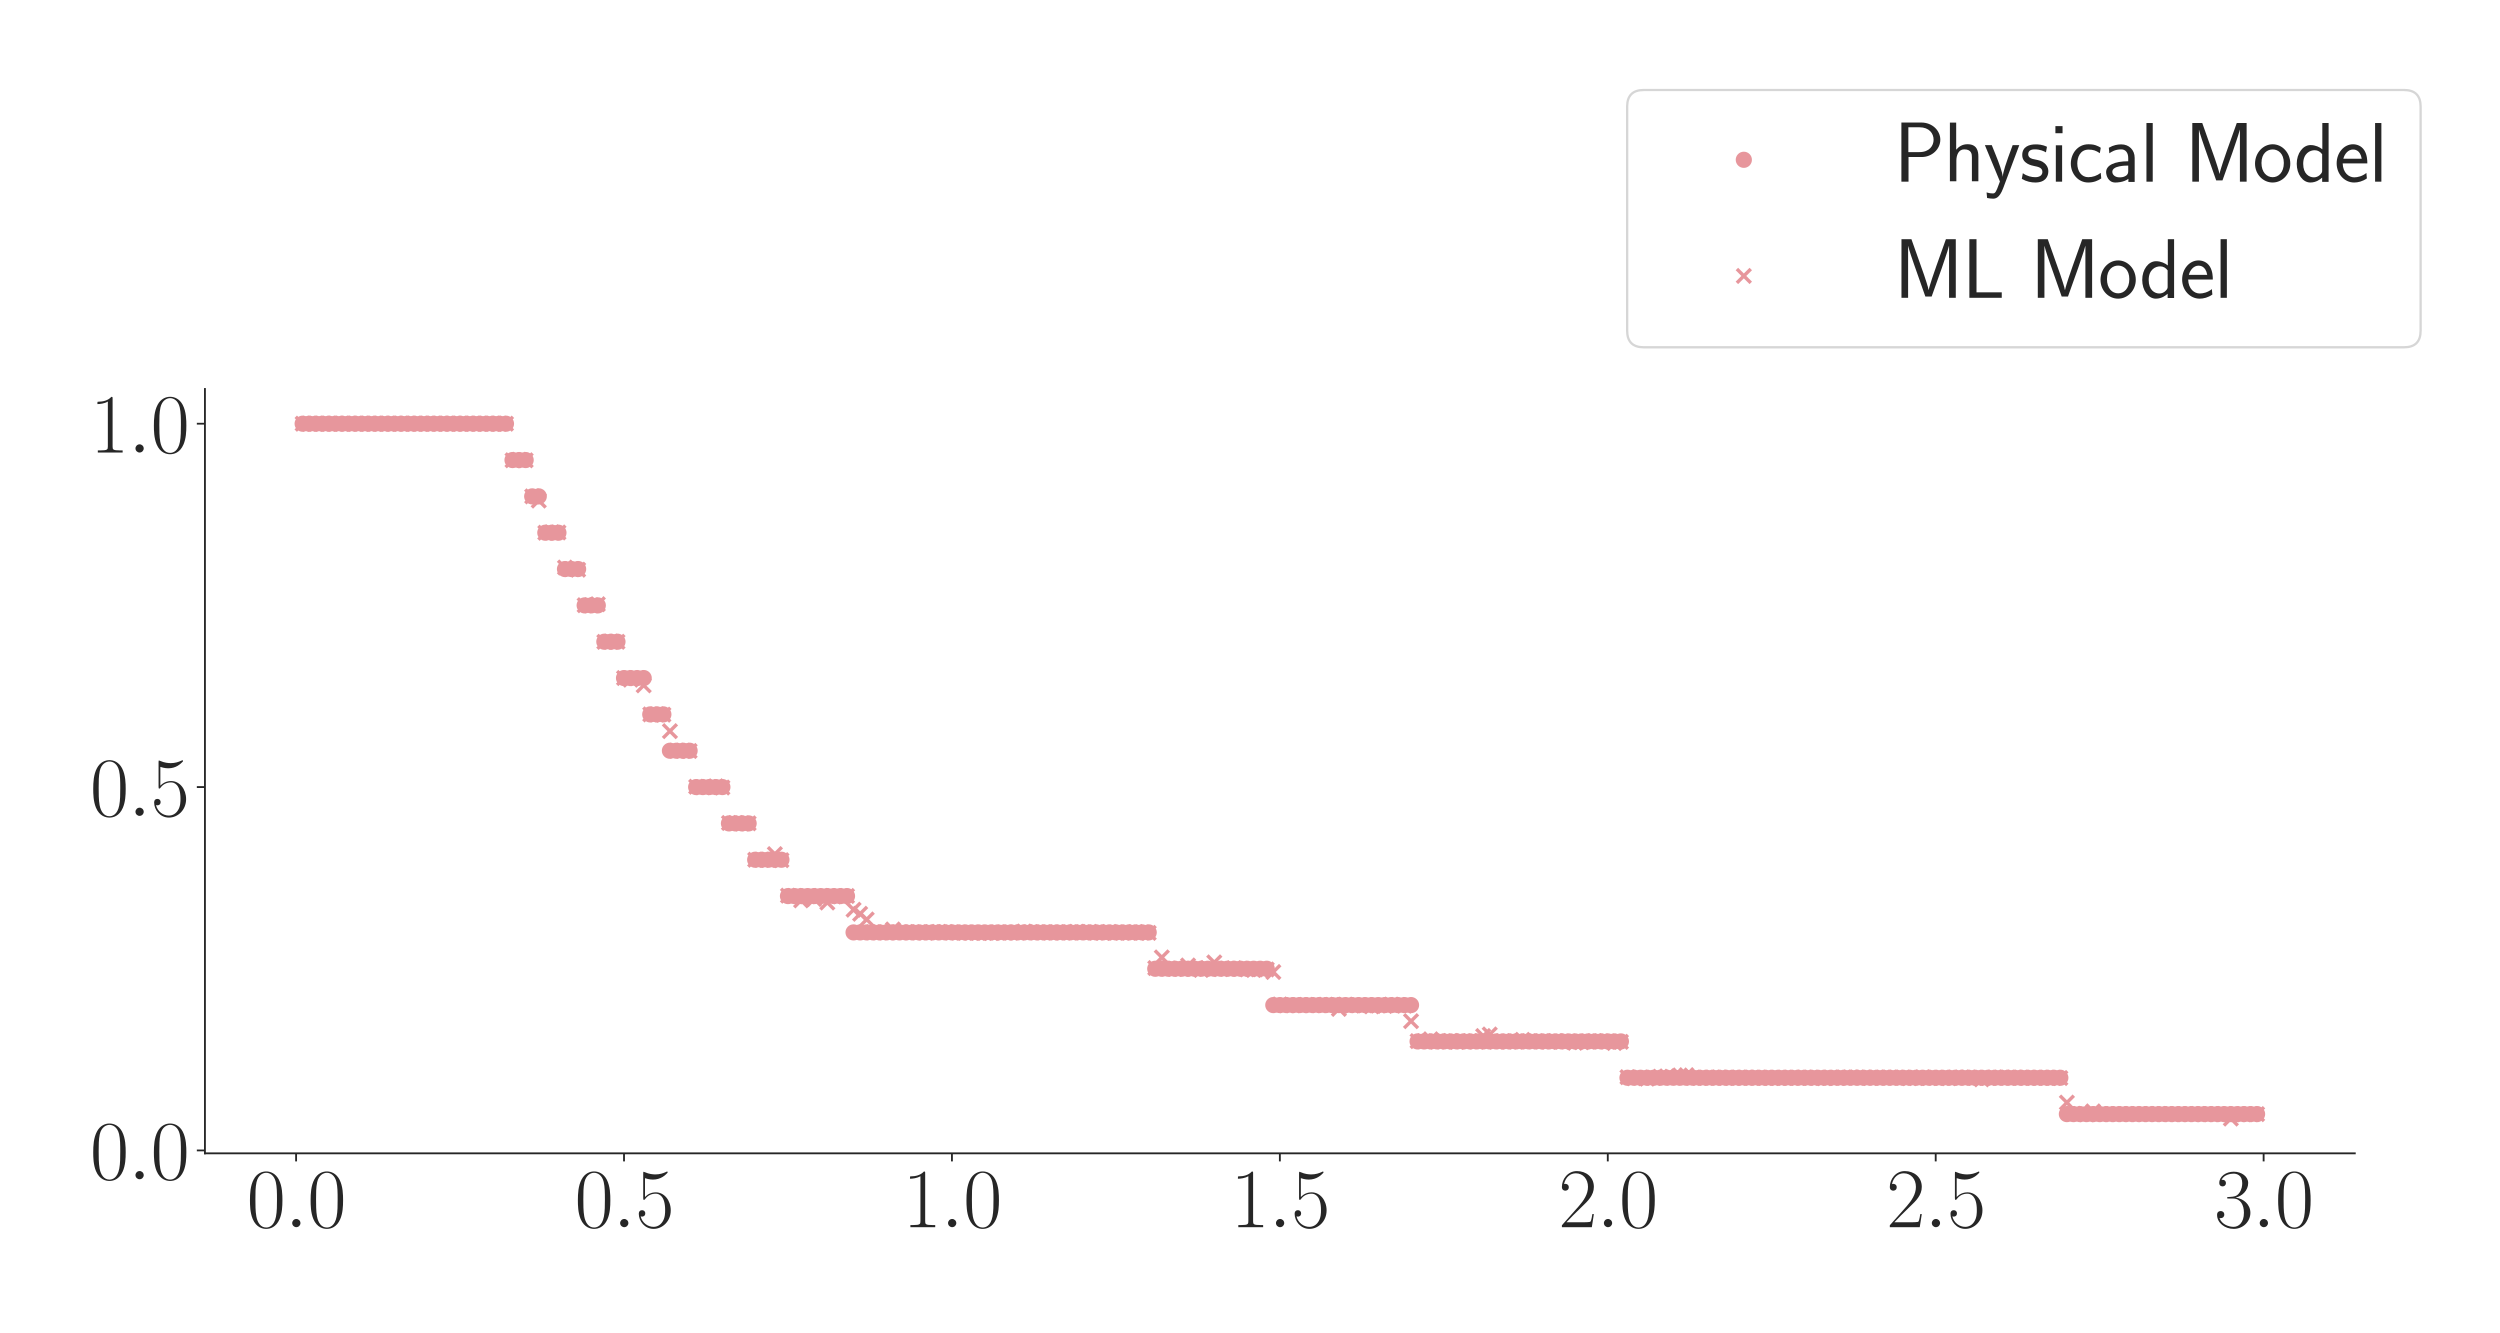<?xml version="1.0" encoding="utf-8" standalone="no"?>
<!DOCTYPE svg PUBLIC "-//W3C//DTD SVG 1.1//EN"
  "http://www.w3.org/Graphics/SVG/1.1/DTD/svg11.dtd">
<svg xmlns:xlink="http://www.w3.org/1999/xlink" width="1080pt" height="576pt" viewBox="0 0 1080 576" xmlns="http://www.w3.org/2000/svg" version="1.1">
 <defs>
  <style type="text/css">*{stroke-linejoin: round; stroke-linecap: butt}</style>
 </defs>
 <g id="figure_1">
  <g id="patch_1">
   <path d="M 0 576 
L 1080 576 
L 1080 0 
L 0 0 
z
" style="fill: #ffffff"/>
  </g>
  <g id="axes_1">
   <g id="patch_2">
    <path d="M 88.532 498.237 
L 1017.27 498.237 
L 1017.27 168.032 
L 88.532 168.032 
z
" style="fill: #ffffff"/>
   </g>
   <g id="matplotlib.axis_1">
    <g id="xtick_1">
     <g id="line2d_1">
      <defs>
       <path id="mfa69e23a41" d="M 0 0 
L 0 3.5 
" style="stroke: #262626; stroke-width: 0.8"/>
      </defs>
      <g>
       <use xlink:href="#mfa69e23a41" x="127.914" y="498.237" style="fill: #262626; stroke: #262626; stroke-width: 0.8"/>
      </g>
     </g>
     <g id="text_1">
      <!-- $\mathdefault{0.0}$ -->
      <g style="fill: #262626" transform="translate(106.588 530.144) scale(0.36 -0.36)">
       <defs>
        <path id="CMR17-30" d="M 2688 2025 
C 2688 2416 2682 3080 2413 3591 
C 2176 4039 1798 4198 1466 4198 
C 1158 4198 768 4058 525 3597 
C 269 3118 243 2524 243 2025 
C 243 1661 250 1106 448 619 
C 723 -39 1216 -128 1466 -128 
C 1760 -128 2208 -7 2470 600 
C 2662 1042 2688 1559 2688 2025 
z
M 1466 -26 
C 1056 -26 813 325 723 812 
C 653 1188 653 1738 653 2096 
C 653 2588 653 2997 736 3387 
C 858 3929 1216 4096 1466 4096 
C 1728 4096 2067 3923 2189 3400 
C 2272 3036 2278 2607 2278 2096 
C 2278 1680 2278 1169 2202 792 
C 2067 95 1690 -26 1466 -26 
z
" transform="scale(0.016)"/>
        <path id="CMMI12-3a" d="M 1178 307 
C 1178 492 1024 619 870 619 
C 685 619 557 466 557 313 
C 557 128 710 0 864 0 
C 1050 0 1178 153 1178 307 
z
" transform="scale(0.016)"/>
       </defs>
       <use xlink:href="#CMR17-30" transform="scale(0.996)"/>
       <use xlink:href="#CMMI12-3a" transform="translate(45.69 0) scale(0.996)"/>
       <use xlink:href="#CMR17-30" transform="translate(72.788 0) scale(0.996)"/>
      </g>
     </g>
    </g>
    <g id="xtick_2">
     <g id="line2d_2">
      <g>
       <use xlink:href="#mfa69e23a41" x="269.577" y="498.237" style="fill: #262626; stroke: #262626; stroke-width: 0.8"/>
      </g>
     </g>
     <g id="text_2">
      <!-- $\mathdefault{0.5}$ -->
      <g style="fill: #262626" transform="translate(248.25 530.144) scale(0.36 -0.36)">
       <defs>
        <path id="CMR17-35" d="M 730 3692 
C 794 3666 1056 3584 1325 3584 
C 1920 3584 2246 3911 2432 4100 
C 2432 4157 2432 4192 2394 4192 
C 2387 4192 2374 4192 2323 4163 
C 2099 4058 1837 3973 1517 3973 
C 1325 3973 1037 3999 723 4139 
C 653 4171 640 4171 634 4171 
C 602 4171 595 4164 595 4037 
L 595 2203 
C 595 2089 595 2057 659 2057 
C 691 2057 704 2070 736 2114 
C 941 2401 1222 2522 1542 2522 
C 1766 2522 2246 2382 2246 1289 
C 2246 1085 2246 715 2054 421 
C 1894 159 1645 25 1370 25 
C 947 25 518 320 403 814 
C 429 807 480 795 506 795 
C 589 795 749 840 749 1038 
C 749 1210 627 1280 506 1280 
C 358 1280 262 1190 262 1011 
C 262 454 704 -128 1382 -128 
C 2042 -128 2669 440 2669 1264 
C 2669 2030 2170 2624 1549 2624 
C 1222 2624 947 2503 730 2274 
L 730 3692 
z
" transform="scale(0.016)"/>
       </defs>
       <use xlink:href="#CMR17-30" transform="scale(0.996)"/>
       <use xlink:href="#CMMI12-3a" transform="translate(45.69 0) scale(0.996)"/>
       <use xlink:href="#CMR17-35" transform="translate(72.788 0) scale(0.996)"/>
      </g>
     </g>
    </g>
    <g id="xtick_3">
     <g id="line2d_3">
      <g>
       <use xlink:href="#mfa69e23a41" x="411.239" y="498.237" style="fill: #262626; stroke: #262626; stroke-width: 0.8"/>
      </g>
     </g>
     <g id="text_3">
      <!-- $\mathdefault{1.0}$ -->
      <g style="fill: #262626" transform="translate(389.913 530.144) scale(0.36 -0.36)">
       <defs>
        <path id="CMR17-31" d="M 1702 4058 
C 1702 4192 1696 4192 1606 4192 
C 1357 3916 979 3827 621 3827 
C 602 3827 570 3827 563 3808 
C 557 3795 557 3782 557 3648 
C 755 3648 1088 3686 1344 3839 
L 1344 461 
C 1344 236 1331 160 781 160 
L 589 160 
L 589 0 
C 896 0 1216 0 1523 0 
C 1830 0 2150 0 2458 0 
L 2458 160 
L 2266 160 
C 1715 160 1702 230 1702 458 
L 1702 4058 
z
" transform="scale(0.016)"/>
       </defs>
       <use xlink:href="#CMR17-31" transform="scale(0.996)"/>
       <use xlink:href="#CMMI12-3a" transform="translate(45.69 0) scale(0.996)"/>
       <use xlink:href="#CMR17-30" transform="translate(72.788 0) scale(0.996)"/>
      </g>
     </g>
    </g>
    <g id="xtick_4">
     <g id="line2d_4">
      <g>
       <use xlink:href="#mfa69e23a41" x="552.901" y="498.237" style="fill: #262626; stroke: #262626; stroke-width: 0.8"/>
      </g>
     </g>
     <g id="text_4">
      <!-- $\mathdefault{1.5}$ -->
      <g style="fill: #262626" transform="translate(531.575 530.144) scale(0.36 -0.36)">
       <use xlink:href="#CMR17-31" transform="scale(0.996)"/>
       <use xlink:href="#CMMI12-3a" transform="translate(45.69 0) scale(0.996)"/>
       <use xlink:href="#CMR17-35" transform="translate(72.788 0) scale(0.996)"/>
      </g>
     </g>
    </g>
    <g id="xtick_5">
     <g id="line2d_5">
      <g>
       <use xlink:href="#mfa69e23a41" x="694.563" y="498.237" style="fill: #262626; stroke: #262626; stroke-width: 0.8"/>
      </g>
     </g>
     <g id="text_5">
      <!-- $\mathdefault{2.0}$ -->
      <g style="fill: #262626" transform="translate(673.237 530.144) scale(0.36 -0.36)">
       <defs>
        <path id="CMR17-32" d="M 2669 989 
L 2554 989 
C 2490 536 2438 459 2413 420 
C 2381 369 1920 369 1830 369 
L 602 369 
C 832 619 1280 1072 1824 1597 
C 2214 1967 2669 2402 2669 3035 
C 2669 3790 2067 4224 1395 4224 
C 691 4224 262 3604 262 3030 
C 262 2780 448 2748 525 2748 
C 589 2748 781 2787 781 3010 
C 781 3207 614 3264 525 3264 
C 486 3264 448 3258 422 3245 
C 544 3790 915 4058 1306 4058 
C 1862 4058 2227 3617 2227 3035 
C 2227 2479 1901 2000 1536 1584 
L 262 146 
L 262 0 
L 2515 0 
L 2669 989 
z
" transform="scale(0.016)"/>
       </defs>
       <use xlink:href="#CMR17-32" transform="scale(0.996)"/>
       <use xlink:href="#CMMI12-3a" transform="translate(45.69 0) scale(0.996)"/>
       <use xlink:href="#CMR17-30" transform="translate(72.788 0) scale(0.996)"/>
      </g>
     </g>
    </g>
    <g id="xtick_6">
     <g id="line2d_6">
      <g>
       <use xlink:href="#mfa69e23a41" x="836.226" y="498.237" style="fill: #262626; stroke: #262626; stroke-width: 0.8"/>
      </g>
     </g>
     <g id="text_6">
      <!-- $\mathdefault{2.5}$ -->
      <g style="fill: #262626" transform="translate(814.9 530.144) scale(0.36 -0.36)">
       <use xlink:href="#CMR17-32" transform="scale(0.996)"/>
       <use xlink:href="#CMMI12-3a" transform="translate(45.69 0) scale(0.996)"/>
       <use xlink:href="#CMR17-35" transform="translate(72.788 0) scale(0.996)"/>
      </g>
     </g>
    </g>
    <g id="xtick_7">
     <g id="line2d_7">
      <g>
       <use xlink:href="#mfa69e23a41" x="977.888" y="498.237" style="fill: #262626; stroke: #262626; stroke-width: 0.8"/>
      </g>
     </g>
     <g id="text_7">
      <!-- $\mathdefault{3.0}$ -->
      <g style="fill: #262626" transform="translate(956.562 530.144) scale(0.36 -0.36)">
       <defs>
        <path id="CMR17-33" d="M 1414 2157 
C 1984 2157 2234 1662 2234 1090 
C 2234 320 1824 25 1453 25 
C 1114 25 563 194 390 693 
C 422 680 454 680 486 680 
C 640 680 755 782 755 948 
C 755 1133 614 1216 486 1216 
C 378 1216 211 1165 211 926 
C 211 335 787 -128 1466 -128 
C 2176 -128 2720 430 2720 1085 
C 2720 1707 2208 2157 1600 2227 
C 2086 2328 2554 2756 2554 3329 
C 2554 3820 2048 4179 1472 4179 
C 890 4179 378 3829 378 3329 
C 378 3110 544 3072 627 3072 
C 762 3072 877 3155 877 3321 
C 877 3486 762 3569 627 3569 
C 602 3569 570 3569 544 3557 
C 730 3959 1235 4032 1459 4032 
C 1683 4032 2106 3925 2106 3320 
C 2106 3143 2080 2828 1862 2550 
C 1670 2304 1453 2304 1242 2284 
C 1210 2284 1062 2269 1037 2269 
C 992 2263 966 2257 966 2208 
C 966 2163 973 2157 1101 2157 
L 1414 2157 
z
" transform="scale(0.016)"/>
       </defs>
       <use xlink:href="#CMR17-33" transform="scale(0.996)"/>
       <use xlink:href="#CMMI12-3a" transform="translate(45.69 0) scale(0.996)"/>
       <use xlink:href="#CMR17-30" transform="translate(72.788 0) scale(0.996)"/>
      </g>
     </g>
    </g>
   </g>
   <g id="matplotlib.axis_2">
    <g id="ytick_1">
     <g id="line2d_8">
      <defs>
       <path id="m08ae28a31a" d="M 0 0 
L -3.5 0 
" style="stroke: #262626; stroke-width: 0.8"/>
      </defs>
      <g>
       <use xlink:href="#m08ae28a31a" x="88.532" y="496.986" style="fill: #262626; stroke: #262626; stroke-width: 0.8"/>
      </g>
     </g>
     <g id="text_8">
      <!-- $\mathdefault{0.0}$ -->
      <g style="fill: #262626" transform="translate(38.88 509.439) scale(0.36 -0.36)">
       <use xlink:href="#CMR17-30" transform="scale(0.996)"/>
       <use xlink:href="#CMMI12-3a" transform="translate(45.69 0) scale(0.996)"/>
       <use xlink:href="#CMR17-30" transform="translate(72.788 0) scale(0.996)"/>
      </g>
     </g>
    </g>
    <g id="ytick_2">
     <g id="line2d_9">
      <g>
       <use xlink:href="#m08ae28a31a" x="88.532" y="340.014" style="fill: #262626; stroke: #262626; stroke-width: 0.8"/>
      </g>
     </g>
     <g id="text_9">
      <!-- $\mathdefault{0.5}$ -->
      <g style="fill: #262626" transform="translate(38.88 352.467) scale(0.36 -0.36)">
       <use xlink:href="#CMR17-30" transform="scale(0.996)"/>
       <use xlink:href="#CMMI12-3a" transform="translate(45.69 0) scale(0.996)"/>
       <use xlink:href="#CMR17-35" transform="translate(72.788 0) scale(0.996)"/>
      </g>
     </g>
    </g>
    <g id="ytick_3">
     <g id="line2d_10">
      <g>
       <use xlink:href="#m08ae28a31a" x="88.532" y="183.042" style="fill: #262626; stroke: #262626; stroke-width: 0.8"/>
      </g>
     </g>
     <g id="text_10">
      <!-- $\mathdefault{1.0}$ -->
      <g style="fill: #262626" transform="translate(38.88 195.496) scale(0.36 -0.36)">
       <use xlink:href="#CMR17-31" transform="scale(0.996)"/>
       <use xlink:href="#CMMI12-3a" transform="translate(45.69 0) scale(0.996)"/>
       <use xlink:href="#CMR17-30" transform="translate(72.788 0) scale(0.996)"/>
      </g>
     </g>
    </g>
   </g>
   <g id="PathCollection_1">
    <defs>
     <path id="ma4aebdecb8" d="M 0 3 
C 0.796 3 1.559 2.684 2.121 2.121 
C 2.684 1.559 3 0.796 3 0 
C 3 -0.796 2.684 -1.559 2.121 -2.121 
C 1.559 -2.684 0.796 -3 0 -3 
C -0.796 -3 -1.559 -2.684 -2.121 -2.121 
C -2.684 -1.559 -3 -0.796 -3 0 
C -3 0.796 -2.684 1.559 -2.121 2.121 
C -1.559 2.684 -0.796 3 0 3 
z
" style="stroke: #e7969c"/>
    </defs>
    <g clip-path="url(#p366cc84465)">
     <use xlink:href="#ma4aebdecb8" x="130.747" y="183.042" style="fill: #e7969c; stroke: #e7969c"/>
     <use xlink:href="#ma4aebdecb8" x="133.581" y="183.042" style="fill: #e7969c; stroke: #e7969c"/>
     <use xlink:href="#ma4aebdecb8" x="136.414" y="183.042" style="fill: #e7969c; stroke: #e7969c"/>
     <use xlink:href="#ma4aebdecb8" x="139.247" y="183.042" style="fill: #e7969c; stroke: #e7969c"/>
     <use xlink:href="#ma4aebdecb8" x="142.08" y="183.042" style="fill: #e7969c; stroke: #e7969c"/>
     <use xlink:href="#ma4aebdecb8" x="144.914" y="183.042" style="fill: #e7969c; stroke: #e7969c"/>
     <use xlink:href="#ma4aebdecb8" x="147.747" y="183.042" style="fill: #e7969c; stroke: #e7969c"/>
     <use xlink:href="#ma4aebdecb8" x="150.58" y="183.042" style="fill: #e7969c; stroke: #e7969c"/>
     <use xlink:href="#ma4aebdecb8" x="153.413" y="183.042" style="fill: #e7969c; stroke: #e7969c"/>
     <use xlink:href="#ma4aebdecb8" x="156.247" y="183.042" style="fill: #e7969c; stroke: #e7969c"/>
     <use xlink:href="#ma4aebdecb8" x="159.08" y="183.042" style="fill: #e7969c; stroke: #e7969c"/>
     <use xlink:href="#ma4aebdecb8" x="161.913" y="183.042" style="fill: #e7969c; stroke: #e7969c"/>
     <use xlink:href="#ma4aebdecb8" x="164.746" y="183.042" style="fill: #e7969c; stroke: #e7969c"/>
     <use xlink:href="#ma4aebdecb8" x="167.58" y="183.042" style="fill: #e7969c; stroke: #e7969c"/>
     <use xlink:href="#ma4aebdecb8" x="170.413" y="183.042" style="fill: #e7969c; stroke: #e7969c"/>
     <use xlink:href="#ma4aebdecb8" x="173.246" y="183.042" style="fill: #e7969c; stroke: #e7969c"/>
     <use xlink:href="#ma4aebdecb8" x="176.079" y="183.042" style="fill: #e7969c; stroke: #e7969c"/>
     <use xlink:href="#ma4aebdecb8" x="178.913" y="183.042" style="fill: #e7969c; stroke: #e7969c"/>
     <use xlink:href="#ma4aebdecb8" x="181.746" y="183.042" style="fill: #e7969c; stroke: #e7969c"/>
     <use xlink:href="#ma4aebdecb8" x="184.579" y="183.042" style="fill: #e7969c; stroke: #e7969c"/>
     <use xlink:href="#ma4aebdecb8" x="187.412" y="183.042" style="fill: #e7969c; stroke: #e7969c"/>
     <use xlink:href="#ma4aebdecb8" x="190.246" y="183.042" style="fill: #e7969c; stroke: #e7969c"/>
     <use xlink:href="#ma4aebdecb8" x="193.079" y="183.042" style="fill: #e7969c; stroke: #e7969c"/>
     <use xlink:href="#ma4aebdecb8" x="195.912" y="183.042" style="fill: #e7969c; stroke: #e7969c"/>
     <use xlink:href="#ma4aebdecb8" x="198.745" y="183.042" style="fill: #e7969c; stroke: #e7969c"/>
     <use xlink:href="#ma4aebdecb8" x="201.579" y="183.042" style="fill: #e7969c; stroke: #e7969c"/>
     <use xlink:href="#ma4aebdecb8" x="204.412" y="183.042" style="fill: #e7969c; stroke: #e7969c"/>
     <use xlink:href="#ma4aebdecb8" x="207.245" y="183.042" style="fill: #e7969c; stroke: #e7969c"/>
     <use xlink:href="#ma4aebdecb8" x="210.078" y="183.042" style="fill: #e7969c; stroke: #e7969c"/>
     <use xlink:href="#ma4aebdecb8" x="212.912" y="183.042" style="fill: #e7969c; stroke: #e7969c"/>
     <use xlink:href="#ma4aebdecb8" x="215.745" y="183.042" style="fill: #e7969c; stroke: #e7969c"/>
     <use xlink:href="#ma4aebdecb8" x="218.578" y="183.042" style="fill: #e7969c; stroke: #e7969c"/>
     <use xlink:href="#ma4aebdecb8" x="221.411" y="198.74" style="fill: #e7969c; stroke: #e7969c"/>
     <use xlink:href="#ma4aebdecb8" x="224.245" y="198.74" style="fill: #e7969c; stroke: #e7969c"/>
     <use xlink:href="#ma4aebdecb8" x="227.078" y="198.74" style="fill: #e7969c; stroke: #e7969c"/>
     <use xlink:href="#ma4aebdecb8" x="229.911" y="214.437" style="fill: #e7969c; stroke: #e7969c"/>
     <use xlink:href="#ma4aebdecb8" x="232.744" y="214.437" style="fill: #e7969c; stroke: #e7969c"/>
     <use xlink:href="#ma4aebdecb8" x="235.578" y="230.134" style="fill: #e7969c; stroke: #e7969c"/>
     <use xlink:href="#ma4aebdecb8" x="238.411" y="230.134" style="fill: #e7969c; stroke: #e7969c"/>
     <use xlink:href="#ma4aebdecb8" x="241.244" y="230.134" style="fill: #e7969c; stroke: #e7969c"/>
     <use xlink:href="#ma4aebdecb8" x="244.077" y="245.831" style="fill: #e7969c; stroke: #e7969c"/>
     <use xlink:href="#ma4aebdecb8" x="246.911" y="245.831" style="fill: #e7969c; stroke: #e7969c"/>
     <use xlink:href="#ma4aebdecb8" x="249.744" y="245.831" style="fill: #e7969c; stroke: #e7969c"/>
     <use xlink:href="#ma4aebdecb8" x="252.577" y="261.528" style="fill: #e7969c; stroke: #e7969c"/>
     <use xlink:href="#ma4aebdecb8" x="255.41" y="261.528" style="fill: #e7969c; stroke: #e7969c"/>
     <use xlink:href="#ma4aebdecb8" x="258.244" y="261.528" style="fill: #e7969c; stroke: #e7969c"/>
     <use xlink:href="#ma4aebdecb8" x="261.077" y="277.225" style="fill: #e7969c; stroke: #e7969c"/>
     <use xlink:href="#ma4aebdecb8" x="263.91" y="277.225" style="fill: #e7969c; stroke: #e7969c"/>
     <use xlink:href="#ma4aebdecb8" x="266.743" y="277.225" style="fill: #e7969c; stroke: #e7969c"/>
     <use xlink:href="#ma4aebdecb8" x="269.577" y="292.923" style="fill: #e7969c; stroke: #e7969c"/>
     <use xlink:href="#ma4aebdecb8" x="272.41" y="292.923" style="fill: #e7969c; stroke: #e7969c"/>
     <use xlink:href="#ma4aebdecb8" x="275.243" y="292.923" style="fill: #e7969c; stroke: #e7969c"/>
     <use xlink:href="#ma4aebdecb8" x="278.076" y="292.923" style="fill: #e7969c; stroke: #e7969c"/>
     <use xlink:href="#ma4aebdecb8" x="280.909" y="308.62" style="fill: #e7969c; stroke: #e7969c"/>
     <use xlink:href="#ma4aebdecb8" x="283.743" y="308.62" style="fill: #e7969c; stroke: #e7969c"/>
     <use xlink:href="#ma4aebdecb8" x="286.576" y="308.62" style="fill: #e7969c; stroke: #e7969c"/>
     <use xlink:href="#ma4aebdecb8" x="289.409" y="324.317" style="fill: #e7969c; stroke: #e7969c"/>
     <use xlink:href="#ma4aebdecb8" x="292.242" y="324.317" style="fill: #e7969c; stroke: #e7969c"/>
     <use xlink:href="#ma4aebdecb8" x="295.076" y="324.317" style="fill: #e7969c; stroke: #e7969c"/>
     <use xlink:href="#ma4aebdecb8" x="297.909" y="324.317" style="fill: #e7969c; stroke: #e7969c"/>
     <use xlink:href="#ma4aebdecb8" x="300.742" y="340.014" style="fill: #e7969c; stroke: #e7969c"/>
     <use xlink:href="#ma4aebdecb8" x="303.575" y="340.014" style="fill: #e7969c; stroke: #e7969c"/>
     <use xlink:href="#ma4aebdecb8" x="306.409" y="340.014" style="fill: #e7969c; stroke: #e7969c"/>
     <use xlink:href="#ma4aebdecb8" x="309.242" y="340.014" style="fill: #e7969c; stroke: #e7969c"/>
     <use xlink:href="#ma4aebdecb8" x="312.075" y="340.014" style="fill: #e7969c; stroke: #e7969c"/>
     <use xlink:href="#ma4aebdecb8" x="314.908" y="355.711" style="fill: #e7969c; stroke: #e7969c"/>
     <use xlink:href="#ma4aebdecb8" x="317.742" y="355.711" style="fill: #e7969c; stroke: #e7969c"/>
     <use xlink:href="#ma4aebdecb8" x="320.575" y="355.711" style="fill: #e7969c; stroke: #e7969c"/>
     <use xlink:href="#ma4aebdecb8" x="323.408" y="355.711" style="fill: #e7969c; stroke: #e7969c"/>
     <use xlink:href="#ma4aebdecb8" x="326.241" y="371.408" style="fill: #e7969c; stroke: #e7969c"/>
     <use xlink:href="#ma4aebdecb8" x="329.075" y="371.408" style="fill: #e7969c; stroke: #e7969c"/>
     <use xlink:href="#ma4aebdecb8" x="331.908" y="371.408" style="fill: #e7969c; stroke: #e7969c"/>
     <use xlink:href="#ma4aebdecb8" x="334.741" y="371.408" style="fill: #e7969c; stroke: #e7969c"/>
     <use xlink:href="#ma4aebdecb8" x="337.574" y="371.408" style="fill: #e7969c; stroke: #e7969c"/>
     <use xlink:href="#ma4aebdecb8" x="340.408" y="387.106" style="fill: #e7969c; stroke: #e7969c"/>
     <use xlink:href="#ma4aebdecb8" x="343.241" y="387.106" style="fill: #e7969c; stroke: #e7969c"/>
     <use xlink:href="#ma4aebdecb8" x="346.074" y="387.106" style="fill: #e7969c; stroke: #e7969c"/>
     <use xlink:href="#ma4aebdecb8" x="348.907" y="387.106" style="fill: #e7969c; stroke: #e7969c"/>
     <use xlink:href="#ma4aebdecb8" x="351.741" y="387.106" style="fill: #e7969c; stroke: #e7969c"/>
     <use xlink:href="#ma4aebdecb8" x="354.574" y="387.106" style="fill: #e7969c; stroke: #e7969c"/>
     <use xlink:href="#ma4aebdecb8" x="357.407" y="387.106" style="fill: #e7969c; stroke: #e7969c"/>
     <use xlink:href="#ma4aebdecb8" x="360.24" y="387.106" style="fill: #e7969c; stroke: #e7969c"/>
     <use xlink:href="#ma4aebdecb8" x="363.074" y="387.106" style="fill: #e7969c; stroke: #e7969c"/>
     <use xlink:href="#ma4aebdecb8" x="365.907" y="387.106" style="fill: #e7969c; stroke: #e7969c"/>
     <use xlink:href="#ma4aebdecb8" x="368.74" y="402.803" style="fill: #e7969c; stroke: #e7969c"/>
     <use xlink:href="#ma4aebdecb8" x="371.573" y="402.803" style="fill: #e7969c; stroke: #e7969c"/>
     <use xlink:href="#ma4aebdecb8" x="374.407" y="402.803" style="fill: #e7969c; stroke: #e7969c"/>
     <use xlink:href="#ma4aebdecb8" x="377.24" y="402.803" style="fill: #e7969c; stroke: #e7969c"/>
     <use xlink:href="#ma4aebdecb8" x="380.073" y="402.803" style="fill: #e7969c; stroke: #e7969c"/>
     <use xlink:href="#ma4aebdecb8" x="382.906" y="402.803" style="fill: #e7969c; stroke: #e7969c"/>
     <use xlink:href="#ma4aebdecb8" x="385.74" y="402.803" style="fill: #e7969c; stroke: #e7969c"/>
     <use xlink:href="#ma4aebdecb8" x="388.573" y="402.803" style="fill: #e7969c; stroke: #e7969c"/>
     <use xlink:href="#ma4aebdecb8" x="391.406" y="402.803" style="fill: #e7969c; stroke: #e7969c"/>
     <use xlink:href="#ma4aebdecb8" x="394.239" y="402.803" style="fill: #e7969c; stroke: #e7969c"/>
     <use xlink:href="#ma4aebdecb8" x="397.073" y="402.803" style="fill: #e7969c; stroke: #e7969c"/>
     <use xlink:href="#ma4aebdecb8" x="399.906" y="402.803" style="fill: #e7969c; stroke: #e7969c"/>
     <use xlink:href="#ma4aebdecb8" x="402.739" y="402.803" style="fill: #e7969c; stroke: #e7969c"/>
     <use xlink:href="#ma4aebdecb8" x="405.572" y="402.803" style="fill: #e7969c; stroke: #e7969c"/>
     <use xlink:href="#ma4aebdecb8" x="408.406" y="402.803" style="fill: #e7969c; stroke: #e7969c"/>
     <use xlink:href="#ma4aebdecb8" x="411.239" y="402.803" style="fill: #e7969c; stroke: #e7969c"/>
     <use xlink:href="#ma4aebdecb8" x="414.072" y="402.803" style="fill: #e7969c; stroke: #e7969c"/>
     <use xlink:href="#ma4aebdecb8" x="416.905" y="402.803" style="fill: #e7969c; stroke: #e7969c"/>
     <use xlink:href="#ma4aebdecb8" x="419.739" y="402.803" style="fill: #e7969c; stroke: #e7969c"/>
     <use xlink:href="#ma4aebdecb8" x="422.572" y="402.803" style="fill: #e7969c; stroke: #e7969c"/>
     <use xlink:href="#ma4aebdecb8" x="425.405" y="402.803" style="fill: #e7969c; stroke: #e7969c"/>
     <use xlink:href="#ma4aebdecb8" x="428.238" y="402.803" style="fill: #e7969c; stroke: #e7969c"/>
     <use xlink:href="#ma4aebdecb8" x="431.072" y="402.803" style="fill: #e7969c; stroke: #e7969c"/>
     <use xlink:href="#ma4aebdecb8" x="433.905" y="402.803" style="fill: #e7969c; stroke: #e7969c"/>
     <use xlink:href="#ma4aebdecb8" x="436.738" y="402.803" style="fill: #e7969c; stroke: #e7969c"/>
     <use xlink:href="#ma4aebdecb8" x="439.571" y="402.803" style="fill: #e7969c; stroke: #e7969c"/>
     <use xlink:href="#ma4aebdecb8" x="442.404" y="402.803" style="fill: #e7969c; stroke: #e7969c"/>
     <use xlink:href="#ma4aebdecb8" x="445.238" y="402.803" style="fill: #e7969c; stroke: #e7969c"/>
     <use xlink:href="#ma4aebdecb8" x="448.071" y="402.803" style="fill: #e7969c; stroke: #e7969c"/>
     <use xlink:href="#ma4aebdecb8" x="450.904" y="402.803" style="fill: #e7969c; stroke: #e7969c"/>
     <use xlink:href="#ma4aebdecb8" x="453.737" y="402.803" style="fill: #e7969c; stroke: #e7969c"/>
     <use xlink:href="#ma4aebdecb8" x="456.571" y="402.803" style="fill: #e7969c; stroke: #e7969c"/>
     <use xlink:href="#ma4aebdecb8" x="459.404" y="402.803" style="fill: #e7969c; stroke: #e7969c"/>
     <use xlink:href="#ma4aebdecb8" x="462.237" y="402.803" style="fill: #e7969c; stroke: #e7969c"/>
     <use xlink:href="#ma4aebdecb8" x="465.07" y="402.803" style="fill: #e7969c; stroke: #e7969c"/>
     <use xlink:href="#ma4aebdecb8" x="467.904" y="402.803" style="fill: #e7969c; stroke: #e7969c"/>
     <use xlink:href="#ma4aebdecb8" x="470.737" y="402.803" style="fill: #e7969c; stroke: #e7969c"/>
     <use xlink:href="#ma4aebdecb8" x="473.57" y="402.803" style="fill: #e7969c; stroke: #e7969c"/>
     <use xlink:href="#ma4aebdecb8" x="476.403" y="402.803" style="fill: #e7969c; stroke: #e7969c"/>
     <use xlink:href="#ma4aebdecb8" x="479.237" y="402.803" style="fill: #e7969c; stroke: #e7969c"/>
     <use xlink:href="#ma4aebdecb8" x="482.07" y="402.803" style="fill: #e7969c; stroke: #e7969c"/>
     <use xlink:href="#ma4aebdecb8" x="484.903" y="402.803" style="fill: #e7969c; stroke: #e7969c"/>
     <use xlink:href="#ma4aebdecb8" x="487.736" y="402.803" style="fill: #e7969c; stroke: #e7969c"/>
     <use xlink:href="#ma4aebdecb8" x="490.57" y="402.803" style="fill: #e7969c; stroke: #e7969c"/>
     <use xlink:href="#ma4aebdecb8" x="493.403" y="402.803" style="fill: #e7969c; stroke: #e7969c"/>
     <use xlink:href="#ma4aebdecb8" x="496.236" y="402.803" style="fill: #e7969c; stroke: #e7969c"/>
     <use xlink:href="#ma4aebdecb8" x="499.069" y="418.5" style="fill: #e7969c; stroke: #e7969c"/>
     <use xlink:href="#ma4aebdecb8" x="501.903" y="418.5" style="fill: #e7969c; stroke: #e7969c"/>
     <use xlink:href="#ma4aebdecb8" x="504.736" y="418.5" style="fill: #e7969c; stroke: #e7969c"/>
     <use xlink:href="#ma4aebdecb8" x="507.569" y="418.5" style="fill: #e7969c; stroke: #e7969c"/>
     <use xlink:href="#ma4aebdecb8" x="510.402" y="418.5" style="fill: #e7969c; stroke: #e7969c"/>
     <use xlink:href="#ma4aebdecb8" x="513.236" y="418.5" style="fill: #e7969c; stroke: #e7969c"/>
     <use xlink:href="#ma4aebdecb8" x="516.069" y="418.5" style="fill: #e7969c; stroke: #e7969c"/>
     <use xlink:href="#ma4aebdecb8" x="518.902" y="418.5" style="fill: #e7969c; stroke: #e7969c"/>
     <use xlink:href="#ma4aebdecb8" x="521.735" y="418.5" style="fill: #e7969c; stroke: #e7969c"/>
     <use xlink:href="#ma4aebdecb8" x="524.569" y="418.5" style="fill: #e7969c; stroke: #e7969c"/>
     <use xlink:href="#ma4aebdecb8" x="527.402" y="418.5" style="fill: #e7969c; stroke: #e7969c"/>
     <use xlink:href="#ma4aebdecb8" x="530.235" y="418.5" style="fill: #e7969c; stroke: #e7969c"/>
     <use xlink:href="#ma4aebdecb8" x="533.068" y="418.5" style="fill: #e7969c; stroke: #e7969c"/>
     <use xlink:href="#ma4aebdecb8" x="535.902" y="418.5" style="fill: #e7969c; stroke: #e7969c"/>
     <use xlink:href="#ma4aebdecb8" x="538.735" y="418.5" style="fill: #e7969c; stroke: #e7969c"/>
     <use xlink:href="#ma4aebdecb8" x="541.568" y="418.5" style="fill: #e7969c; stroke: #e7969c"/>
     <use xlink:href="#ma4aebdecb8" x="544.401" y="418.5" style="fill: #e7969c; stroke: #e7969c"/>
     <use xlink:href="#ma4aebdecb8" x="547.235" y="418.5" style="fill: #e7969c; stroke: #e7969c"/>
     <use xlink:href="#ma4aebdecb8" x="550.068" y="434.197" style="fill: #e7969c; stroke: #e7969c"/>
     <use xlink:href="#ma4aebdecb8" x="552.901" y="434.197" style="fill: #e7969c; stroke: #e7969c"/>
     <use xlink:href="#ma4aebdecb8" x="555.734" y="434.197" style="fill: #e7969c; stroke: #e7969c"/>
     <use xlink:href="#ma4aebdecb8" x="558.568" y="434.197" style="fill: #e7969c; stroke: #e7969c"/>
     <use xlink:href="#ma4aebdecb8" x="561.401" y="434.197" style="fill: #e7969c; stroke: #e7969c"/>
     <use xlink:href="#ma4aebdecb8" x="564.234" y="434.197" style="fill: #e7969c; stroke: #e7969c"/>
     <use xlink:href="#ma4aebdecb8" x="567.067" y="434.197" style="fill: #e7969c; stroke: #e7969c"/>
     <use xlink:href="#ma4aebdecb8" x="569.901" y="434.197" style="fill: #e7969c; stroke: #e7969c"/>
     <use xlink:href="#ma4aebdecb8" x="572.734" y="434.197" style="fill: #e7969c; stroke: #e7969c"/>
     <use xlink:href="#ma4aebdecb8" x="575.567" y="434.197" style="fill: #e7969c; stroke: #e7969c"/>
     <use xlink:href="#ma4aebdecb8" x="578.4" y="434.197" style="fill: #e7969c; stroke: #e7969c"/>
     <use xlink:href="#ma4aebdecb8" x="581.234" y="434.197" style="fill: #e7969c; stroke: #e7969c"/>
     <use xlink:href="#ma4aebdecb8" x="584.067" y="434.197" style="fill: #e7969c; stroke: #e7969c"/>
     <use xlink:href="#ma4aebdecb8" x="586.9" y="434.197" style="fill: #e7969c; stroke: #e7969c"/>
     <use xlink:href="#ma4aebdecb8" x="589.733" y="434.197" style="fill: #e7969c; stroke: #e7969c"/>
     <use xlink:href="#ma4aebdecb8" x="592.567" y="434.197" style="fill: #e7969c; stroke: #e7969c"/>
     <use xlink:href="#ma4aebdecb8" x="595.4" y="434.197" style="fill: #e7969c; stroke: #e7969c"/>
     <use xlink:href="#ma4aebdecb8" x="598.233" y="434.197" style="fill: #e7969c; stroke: #e7969c"/>
     <use xlink:href="#ma4aebdecb8" x="601.066" y="434.197" style="fill: #e7969c; stroke: #e7969c"/>
     <use xlink:href="#ma4aebdecb8" x="603.899" y="434.197" style="fill: #e7969c; stroke: #e7969c"/>
     <use xlink:href="#ma4aebdecb8" x="606.733" y="434.197" style="fill: #e7969c; stroke: #e7969c"/>
     <use xlink:href="#ma4aebdecb8" x="609.566" y="434.197" style="fill: #e7969c; stroke: #e7969c"/>
     <use xlink:href="#ma4aebdecb8" x="612.399" y="449.894" style="fill: #e7969c; stroke: #e7969c"/>
     <use xlink:href="#ma4aebdecb8" x="615.232" y="449.894" style="fill: #e7969c; stroke: #e7969c"/>
     <use xlink:href="#ma4aebdecb8" x="618.066" y="449.894" style="fill: #e7969c; stroke: #e7969c"/>
     <use xlink:href="#ma4aebdecb8" x="620.899" y="449.894" style="fill: #e7969c; stroke: #e7969c"/>
     <use xlink:href="#ma4aebdecb8" x="623.732" y="449.894" style="fill: #e7969c; stroke: #e7969c"/>
     <use xlink:href="#ma4aebdecb8" x="626.565" y="449.894" style="fill: #e7969c; stroke: #e7969c"/>
     <use xlink:href="#ma4aebdecb8" x="629.399" y="449.894" style="fill: #e7969c; stroke: #e7969c"/>
     <use xlink:href="#ma4aebdecb8" x="632.232" y="449.894" style="fill: #e7969c; stroke: #e7969c"/>
     <use xlink:href="#ma4aebdecb8" x="635.065" y="449.894" style="fill: #e7969c; stroke: #e7969c"/>
     <use xlink:href="#ma4aebdecb8" x="637.898" y="449.894" style="fill: #e7969c; stroke: #e7969c"/>
     <use xlink:href="#ma4aebdecb8" x="640.732" y="449.894" style="fill: #e7969c; stroke: #e7969c"/>
     <use xlink:href="#ma4aebdecb8" x="643.565" y="449.894" style="fill: #e7969c; stroke: #e7969c"/>
     <use xlink:href="#ma4aebdecb8" x="646.398" y="449.894" style="fill: #e7969c; stroke: #e7969c"/>
     <use xlink:href="#ma4aebdecb8" x="649.231" y="449.894" style="fill: #e7969c; stroke: #e7969c"/>
     <use xlink:href="#ma4aebdecb8" x="652.065" y="449.894" style="fill: #e7969c; stroke: #e7969c"/>
     <use xlink:href="#ma4aebdecb8" x="654.898" y="449.894" style="fill: #e7969c; stroke: #e7969c"/>
     <use xlink:href="#ma4aebdecb8" x="657.731" y="449.894" style="fill: #e7969c; stroke: #e7969c"/>
     <use xlink:href="#ma4aebdecb8" x="660.564" y="449.894" style="fill: #e7969c; stroke: #e7969c"/>
     <use xlink:href="#ma4aebdecb8" x="663.398" y="449.894" style="fill: #e7969c; stroke: #e7969c"/>
     <use xlink:href="#ma4aebdecb8" x="666.231" y="449.894" style="fill: #e7969c; stroke: #e7969c"/>
     <use xlink:href="#ma4aebdecb8" x="669.064" y="449.894" style="fill: #e7969c; stroke: #e7969c"/>
     <use xlink:href="#ma4aebdecb8" x="671.897" y="449.894" style="fill: #e7969c; stroke: #e7969c"/>
     <use xlink:href="#ma4aebdecb8" x="674.731" y="449.894" style="fill: #e7969c; stroke: #e7969c"/>
     <use xlink:href="#ma4aebdecb8" x="677.564" y="449.894" style="fill: #e7969c; stroke: #e7969c"/>
     <use xlink:href="#ma4aebdecb8" x="680.397" y="449.894" style="fill: #e7969c; stroke: #e7969c"/>
     <use xlink:href="#ma4aebdecb8" x="683.23" y="449.894" style="fill: #e7969c; stroke: #e7969c"/>
     <use xlink:href="#ma4aebdecb8" x="686.064" y="449.894" style="fill: #e7969c; stroke: #e7969c"/>
     <use xlink:href="#ma4aebdecb8" x="688.897" y="449.894" style="fill: #e7969c; stroke: #e7969c"/>
     <use xlink:href="#ma4aebdecb8" x="691.73" y="449.894" style="fill: #e7969c; stroke: #e7969c"/>
     <use xlink:href="#ma4aebdecb8" x="694.563" y="449.894" style="fill: #e7969c; stroke: #e7969c"/>
     <use xlink:href="#ma4aebdecb8" x="697.397" y="449.894" style="fill: #e7969c; stroke: #e7969c"/>
     <use xlink:href="#ma4aebdecb8" x="700.23" y="449.894" style="fill: #e7969c; stroke: #e7969c"/>
     <use xlink:href="#ma4aebdecb8" x="703.063" y="465.591" style="fill: #e7969c; stroke: #e7969c"/>
     <use xlink:href="#ma4aebdecb8" x="705.896" y="465.591" style="fill: #e7969c; stroke: #e7969c"/>
     <use xlink:href="#ma4aebdecb8" x="708.73" y="465.591" style="fill: #e7969c; stroke: #e7969c"/>
     <use xlink:href="#ma4aebdecb8" x="711.563" y="465.591" style="fill: #e7969c; stroke: #e7969c"/>
     <use xlink:href="#ma4aebdecb8" x="714.396" y="465.591" style="fill: #e7969c; stroke: #e7969c"/>
     <use xlink:href="#ma4aebdecb8" x="717.229" y="465.591" style="fill: #e7969c; stroke: #e7969c"/>
     <use xlink:href="#ma4aebdecb8" x="720.063" y="465.591" style="fill: #e7969c; stroke: #e7969c"/>
     <use xlink:href="#ma4aebdecb8" x="722.896" y="465.591" style="fill: #e7969c; stroke: #e7969c"/>
     <use xlink:href="#ma4aebdecb8" x="725.729" y="465.591" style="fill: #e7969c; stroke: #e7969c"/>
     <use xlink:href="#ma4aebdecb8" x="728.562" y="465.591" style="fill: #e7969c; stroke: #e7969c"/>
     <use xlink:href="#ma4aebdecb8" x="731.396" y="465.591" style="fill: #e7969c; stroke: #e7969c"/>
     <use xlink:href="#ma4aebdecb8" x="734.229" y="465.591" style="fill: #e7969c; stroke: #e7969c"/>
     <use xlink:href="#ma4aebdecb8" x="737.062" y="465.591" style="fill: #e7969c; stroke: #e7969c"/>
     <use xlink:href="#ma4aebdecb8" x="739.895" y="465.591" style="fill: #e7969c; stroke: #e7969c"/>
     <use xlink:href="#ma4aebdecb8" x="742.729" y="465.591" style="fill: #e7969c; stroke: #e7969c"/>
     <use xlink:href="#ma4aebdecb8" x="745.562" y="465.591" style="fill: #e7969c; stroke: #e7969c"/>
     <use xlink:href="#ma4aebdecb8" x="748.395" y="465.591" style="fill: #e7969c; stroke: #e7969c"/>
     <use xlink:href="#ma4aebdecb8" x="751.228" y="465.591" style="fill: #e7969c; stroke: #e7969c"/>
     <use xlink:href="#ma4aebdecb8" x="754.061" y="465.591" style="fill: #e7969c; stroke: #e7969c"/>
     <use xlink:href="#ma4aebdecb8" x="756.895" y="465.591" style="fill: #e7969c; stroke: #e7969c"/>
     <use xlink:href="#ma4aebdecb8" x="759.728" y="465.591" style="fill: #e7969c; stroke: #e7969c"/>
     <use xlink:href="#ma4aebdecb8" x="762.561" y="465.591" style="fill: #e7969c; stroke: #e7969c"/>
     <use xlink:href="#ma4aebdecb8" x="765.394" y="465.591" style="fill: #e7969c; stroke: #e7969c"/>
     <use xlink:href="#ma4aebdecb8" x="768.228" y="465.591" style="fill: #e7969c; stroke: #e7969c"/>
     <use xlink:href="#ma4aebdecb8" x="771.061" y="465.591" style="fill: #e7969c; stroke: #e7969c"/>
     <use xlink:href="#ma4aebdecb8" x="773.894" y="465.591" style="fill: #e7969c; stroke: #e7969c"/>
     <use xlink:href="#ma4aebdecb8" x="776.727" y="465.591" style="fill: #e7969c; stroke: #e7969c"/>
     <use xlink:href="#ma4aebdecb8" x="779.561" y="465.591" style="fill: #e7969c; stroke: #e7969c"/>
     <use xlink:href="#ma4aebdecb8" x="782.394" y="465.591" style="fill: #e7969c; stroke: #e7969c"/>
     <use xlink:href="#ma4aebdecb8" x="785.227" y="465.591" style="fill: #e7969c; stroke: #e7969c"/>
     <use xlink:href="#ma4aebdecb8" x="788.06" y="465.591" style="fill: #e7969c; stroke: #e7969c"/>
     <use xlink:href="#ma4aebdecb8" x="790.894" y="465.591" style="fill: #e7969c; stroke: #e7969c"/>
     <use xlink:href="#ma4aebdecb8" x="793.727" y="465.591" style="fill: #e7969c; stroke: #e7969c"/>
     <use xlink:href="#ma4aebdecb8" x="796.56" y="465.591" style="fill: #e7969c; stroke: #e7969c"/>
     <use xlink:href="#ma4aebdecb8" x="799.393" y="465.591" style="fill: #e7969c; stroke: #e7969c"/>
     <use xlink:href="#ma4aebdecb8" x="802.227" y="465.591" style="fill: #e7969c; stroke: #e7969c"/>
     <use xlink:href="#ma4aebdecb8" x="805.06" y="465.591" style="fill: #e7969c; stroke: #e7969c"/>
     <use xlink:href="#ma4aebdecb8" x="807.893" y="465.591" style="fill: #e7969c; stroke: #e7969c"/>
     <use xlink:href="#ma4aebdecb8" x="810.726" y="465.591" style="fill: #e7969c; stroke: #e7969c"/>
     <use xlink:href="#ma4aebdecb8" x="813.56" y="465.591" style="fill: #e7969c; stroke: #e7969c"/>
     <use xlink:href="#ma4aebdecb8" x="816.393" y="465.591" style="fill: #e7969c; stroke: #e7969c"/>
     <use xlink:href="#ma4aebdecb8" x="819.226" y="465.591" style="fill: #e7969c; stroke: #e7969c"/>
     <use xlink:href="#ma4aebdecb8" x="822.059" y="465.591" style="fill: #e7969c; stroke: #e7969c"/>
     <use xlink:href="#ma4aebdecb8" x="824.893" y="465.591" style="fill: #e7969c; stroke: #e7969c"/>
     <use xlink:href="#ma4aebdecb8" x="827.726" y="465.591" style="fill: #e7969c; stroke: #e7969c"/>
     <use xlink:href="#ma4aebdecb8" x="830.559" y="465.591" style="fill: #e7969c; stroke: #e7969c"/>
     <use xlink:href="#ma4aebdecb8" x="833.392" y="465.591" style="fill: #e7969c; stroke: #e7969c"/>
     <use xlink:href="#ma4aebdecb8" x="836.226" y="465.591" style="fill: #e7969c; stroke: #e7969c"/>
     <use xlink:href="#ma4aebdecb8" x="839.059" y="465.591" style="fill: #e7969c; stroke: #e7969c"/>
     <use xlink:href="#ma4aebdecb8" x="841.892" y="465.591" style="fill: #e7969c; stroke: #e7969c"/>
     <use xlink:href="#ma4aebdecb8" x="844.725" y="465.591" style="fill: #e7969c; stroke: #e7969c"/>
     <use xlink:href="#ma4aebdecb8" x="847.559" y="465.591" style="fill: #e7969c; stroke: #e7969c"/>
     <use xlink:href="#ma4aebdecb8" x="850.392" y="465.591" style="fill: #e7969c; stroke: #e7969c"/>
     <use xlink:href="#ma4aebdecb8" x="853.225" y="465.591" style="fill: #e7969c; stroke: #e7969c"/>
     <use xlink:href="#ma4aebdecb8" x="856.058" y="465.591" style="fill: #e7969c; stroke: #e7969c"/>
     <use xlink:href="#ma4aebdecb8" x="858.892" y="465.591" style="fill: #e7969c; stroke: #e7969c"/>
     <use xlink:href="#ma4aebdecb8" x="861.725" y="465.591" style="fill: #e7969c; stroke: #e7969c"/>
     <use xlink:href="#ma4aebdecb8" x="864.558" y="465.591" style="fill: #e7969c; stroke: #e7969c"/>
     <use xlink:href="#ma4aebdecb8" x="867.391" y="465.591" style="fill: #e7969c; stroke: #e7969c"/>
     <use xlink:href="#ma4aebdecb8" x="870.225" y="465.591" style="fill: #e7969c; stroke: #e7969c"/>
     <use xlink:href="#ma4aebdecb8" x="873.058" y="465.591" style="fill: #e7969c; stroke: #e7969c"/>
     <use xlink:href="#ma4aebdecb8" x="875.891" y="465.591" style="fill: #e7969c; stroke: #e7969c"/>
     <use xlink:href="#ma4aebdecb8" x="878.724" y="465.591" style="fill: #e7969c; stroke: #e7969c"/>
     <use xlink:href="#ma4aebdecb8" x="881.558" y="465.591" style="fill: #e7969c; stroke: #e7969c"/>
     <use xlink:href="#ma4aebdecb8" x="884.391" y="465.591" style="fill: #e7969c; stroke: #e7969c"/>
     <use xlink:href="#ma4aebdecb8" x="887.224" y="465.591" style="fill: #e7969c; stroke: #e7969c"/>
     <use xlink:href="#ma4aebdecb8" x="890.057" y="465.591" style="fill: #e7969c; stroke: #e7969c"/>
     <use xlink:href="#ma4aebdecb8" x="892.891" y="481.289" style="fill: #e7969c; stroke: #e7969c"/>
     <use xlink:href="#ma4aebdecb8" x="895.724" y="481.289" style="fill: #e7969c; stroke: #e7969c"/>
     <use xlink:href="#ma4aebdecb8" x="898.557" y="481.289" style="fill: #e7969c; stroke: #e7969c"/>
     <use xlink:href="#ma4aebdecb8" x="901.39" y="481.289" style="fill: #e7969c; stroke: #e7969c"/>
     <use xlink:href="#ma4aebdecb8" x="904.224" y="481.289" style="fill: #e7969c; stroke: #e7969c"/>
     <use xlink:href="#ma4aebdecb8" x="907.057" y="481.289" style="fill: #e7969c; stroke: #e7969c"/>
     <use xlink:href="#ma4aebdecb8" x="909.89" y="481.289" style="fill: #e7969c; stroke: #e7969c"/>
     <use xlink:href="#ma4aebdecb8" x="912.723" y="481.289" style="fill: #e7969c; stroke: #e7969c"/>
     <use xlink:href="#ma4aebdecb8" x="915.556" y="481.289" style="fill: #e7969c; stroke: #e7969c"/>
     <use xlink:href="#ma4aebdecb8" x="918.39" y="481.289" style="fill: #e7969c; stroke: #e7969c"/>
     <use xlink:href="#ma4aebdecb8" x="921.223" y="481.289" style="fill: #e7969c; stroke: #e7969c"/>
     <use xlink:href="#ma4aebdecb8" x="924.056" y="481.289" style="fill: #e7969c; stroke: #e7969c"/>
     <use xlink:href="#ma4aebdecb8" x="926.889" y="481.289" style="fill: #e7969c; stroke: #e7969c"/>
     <use xlink:href="#ma4aebdecb8" x="929.723" y="481.289" style="fill: #e7969c; stroke: #e7969c"/>
     <use xlink:href="#ma4aebdecb8" x="932.556" y="481.289" style="fill: #e7969c; stroke: #e7969c"/>
     <use xlink:href="#ma4aebdecb8" x="935.389" y="481.289" style="fill: #e7969c; stroke: #e7969c"/>
     <use xlink:href="#ma4aebdecb8" x="938.222" y="481.289" style="fill: #e7969c; stroke: #e7969c"/>
     <use xlink:href="#ma4aebdecb8" x="941.056" y="481.289" style="fill: #e7969c; stroke: #e7969c"/>
     <use xlink:href="#ma4aebdecb8" x="943.889" y="481.289" style="fill: #e7969c; stroke: #e7969c"/>
     <use xlink:href="#ma4aebdecb8" x="946.722" y="481.289" style="fill: #e7969c; stroke: #e7969c"/>
     <use xlink:href="#ma4aebdecb8" x="949.555" y="481.289" style="fill: #e7969c; stroke: #e7969c"/>
     <use xlink:href="#ma4aebdecb8" x="952.389" y="481.289" style="fill: #e7969c; stroke: #e7969c"/>
     <use xlink:href="#ma4aebdecb8" x="955.222" y="481.289" style="fill: #e7969c; stroke: #e7969c"/>
     <use xlink:href="#ma4aebdecb8" x="958.055" y="481.289" style="fill: #e7969c; stroke: #e7969c"/>
     <use xlink:href="#ma4aebdecb8" x="960.888" y="481.289" style="fill: #e7969c; stroke: #e7969c"/>
     <use xlink:href="#ma4aebdecb8" x="963.722" y="481.289" style="fill: #e7969c; stroke: #e7969c"/>
     <use xlink:href="#ma4aebdecb8" x="966.555" y="481.289" style="fill: #e7969c; stroke: #e7969c"/>
     <use xlink:href="#ma4aebdecb8" x="969.388" y="481.289" style="fill: #e7969c; stroke: #e7969c"/>
     <use xlink:href="#ma4aebdecb8" x="972.221" y="481.289" style="fill: #e7969c; stroke: #e7969c"/>
     <use xlink:href="#ma4aebdecb8" x="975.055" y="481.289" style="fill: #e7969c; stroke: #e7969c"/>
    </g>
   </g>
   <g id="PathCollection_2">
    <defs>
     <path id="m5b6df8d52f" d="M -3 3 
L 3 -3 
M -3 -3 
L 3 3 
" style="stroke: #e7969c; stroke-width: 1.5"/>
    </defs>
    <g clip-path="url(#p366cc84465)">
     <use xlink:href="#m5b6df8d52f" x="130.747" y="183.042" style="fill: #e7969c; stroke: #e7969c; stroke-width: 1.5"/>
     <use xlink:href="#m5b6df8d52f" x="133.581" y="183.042" style="fill: #e7969c; stroke: #e7969c; stroke-width: 1.5"/>
     <use xlink:href="#m5b6df8d52f" x="136.414" y="183.042" style="fill: #e7969c; stroke: #e7969c; stroke-width: 1.5"/>
     <use xlink:href="#m5b6df8d52f" x="139.247" y="183.042" style="fill: #e7969c; stroke: #e7969c; stroke-width: 1.5"/>
     <use xlink:href="#m5b6df8d52f" x="142.08" y="183.042" style="fill: #e7969c; stroke: #e7969c; stroke-width: 1.5"/>
     <use xlink:href="#m5b6df8d52f" x="144.914" y="183.042" style="fill: #e7969c; stroke: #e7969c; stroke-width: 1.5"/>
     <use xlink:href="#m5b6df8d52f" x="147.747" y="183.042" style="fill: #e7969c; stroke: #e7969c; stroke-width: 1.5"/>
     <use xlink:href="#m5b6df8d52f" x="150.58" y="183.042" style="fill: #e7969c; stroke: #e7969c; stroke-width: 1.5"/>
     <use xlink:href="#m5b6df8d52f" x="153.413" y="183.042" style="fill: #e7969c; stroke: #e7969c; stroke-width: 1.5"/>
     <use xlink:href="#m5b6df8d52f" x="156.247" y="183.042" style="fill: #e7969c; stroke: #e7969c; stroke-width: 1.5"/>
     <use xlink:href="#m5b6df8d52f" x="159.08" y="183.042" style="fill: #e7969c; stroke: #e7969c; stroke-width: 1.5"/>
     <use xlink:href="#m5b6df8d52f" x="161.913" y="183.042" style="fill: #e7969c; stroke: #e7969c; stroke-width: 1.5"/>
     <use xlink:href="#m5b6df8d52f" x="164.746" y="183.042" style="fill: #e7969c; stroke: #e7969c; stroke-width: 1.5"/>
     <use xlink:href="#m5b6df8d52f" x="167.58" y="183.042" style="fill: #e7969c; stroke: #e7969c; stroke-width: 1.5"/>
     <use xlink:href="#m5b6df8d52f" x="170.413" y="183.042" style="fill: #e7969c; stroke: #e7969c; stroke-width: 1.5"/>
     <use xlink:href="#m5b6df8d52f" x="173.246" y="183.042" style="fill: #e7969c; stroke: #e7969c; stroke-width: 1.5"/>
     <use xlink:href="#m5b6df8d52f" x="176.079" y="183.042" style="fill: #e7969c; stroke: #e7969c; stroke-width: 1.5"/>
     <use xlink:href="#m5b6df8d52f" x="178.913" y="183.042" style="fill: #e7969c; stroke: #e7969c; stroke-width: 1.5"/>
     <use xlink:href="#m5b6df8d52f" x="181.746" y="183.042" style="fill: #e7969c; stroke: #e7969c; stroke-width: 1.5"/>
     <use xlink:href="#m5b6df8d52f" x="184.579" y="183.042" style="fill: #e7969c; stroke: #e7969c; stroke-width: 1.5"/>
     <use xlink:href="#m5b6df8d52f" x="187.412" y="183.042" style="fill: #e7969c; stroke: #e7969c; stroke-width: 1.5"/>
     <use xlink:href="#m5b6df8d52f" x="190.246" y="183.042" style="fill: #e7969c; stroke: #e7969c; stroke-width: 1.5"/>
     <use xlink:href="#m5b6df8d52f" x="193.079" y="183.042" style="fill: #e7969c; stroke: #e7969c; stroke-width: 1.5"/>
     <use xlink:href="#m5b6df8d52f" x="195.912" y="183.042" style="fill: #e7969c; stroke: #e7969c; stroke-width: 1.5"/>
     <use xlink:href="#m5b6df8d52f" x="198.745" y="183.042" style="fill: #e7969c; stroke: #e7969c; stroke-width: 1.5"/>
     <use xlink:href="#m5b6df8d52f" x="201.579" y="183.042" style="fill: #e7969c; stroke: #e7969c; stroke-width: 1.5"/>
     <use xlink:href="#m5b6df8d52f" x="204.412" y="183.042" style="fill: #e7969c; stroke: #e7969c; stroke-width: 1.5"/>
     <use xlink:href="#m5b6df8d52f" x="207.245" y="183.042" style="fill: #e7969c; stroke: #e7969c; stroke-width: 1.5"/>
     <use xlink:href="#m5b6df8d52f" x="210.078" y="183.042" style="fill: #e7969c; stroke: #e7969c; stroke-width: 1.5"/>
     <use xlink:href="#m5b6df8d52f" x="212.912" y="183.042" style="fill: #e7969c; stroke: #e7969c; stroke-width: 1.5"/>
     <use xlink:href="#m5b6df8d52f" x="215.745" y="183.042" style="fill: #e7969c; stroke: #e7969c; stroke-width: 1.5"/>
     <use xlink:href="#m5b6df8d52f" x="218.578" y="183.042" style="fill: #e7969c; stroke: #e7969c; stroke-width: 1.5"/>
     <use xlink:href="#m5b6df8d52f" x="221.411" y="198.834" style="fill: #e7969c; stroke: #e7969c; stroke-width: 1.5"/>
     <use xlink:href="#m5b6df8d52f" x="224.245" y="198.624" style="fill: #e7969c; stroke: #e7969c; stroke-width: 1.5"/>
     <use xlink:href="#m5b6df8d52f" x="227.078" y="198.85" style="fill: #e7969c; stroke: #e7969c; stroke-width: 1.5"/>
     <use xlink:href="#m5b6df8d52f" x="229.911" y="214.431" style="fill: #e7969c; stroke: #e7969c; stroke-width: 1.5"/>
     <use xlink:href="#m5b6df8d52f" x="232.744" y="216.25" style="fill: #e7969c; stroke: #e7969c; stroke-width: 1.5"/>
     <use xlink:href="#m5b6df8d52f" x="235.578" y="230.145" style="fill: #e7969c; stroke: #e7969c; stroke-width: 1.5"/>
     <use xlink:href="#m5b6df8d52f" x="238.411" y="229.967" style="fill: #e7969c; stroke: #e7969c; stroke-width: 1.5"/>
     <use xlink:href="#m5b6df8d52f" x="241.244" y="230.035" style="fill: #e7969c; stroke: #e7969c; stroke-width: 1.5"/>
     <use xlink:href="#m5b6df8d52f" x="244.077" y="245.178" style="fill: #e7969c; stroke: #e7969c; stroke-width: 1.5"/>
     <use xlink:href="#m5b6df8d52f" x="246.911" y="245.847" style="fill: #e7969c; stroke: #e7969c; stroke-width: 1.5"/>
     <use xlink:href="#m5b6df8d52f" x="249.744" y="246.12" style="fill: #e7969c; stroke: #e7969c; stroke-width: 1.5"/>
     <use xlink:href="#m5b6df8d52f" x="252.577" y="261.452" style="fill: #e7969c; stroke: #e7969c; stroke-width: 1.5"/>
     <use xlink:href="#m5b6df8d52f" x="255.41" y="261.488" style="fill: #e7969c; stroke: #e7969c; stroke-width: 1.5"/>
     <use xlink:href="#m5b6df8d52f" x="258.244" y="261.028" style="fill: #e7969c; stroke: #e7969c; stroke-width: 1.5"/>
     <use xlink:href="#m5b6df8d52f" x="261.077" y="277.283" style="fill: #e7969c; stroke: #e7969c; stroke-width: 1.5"/>
     <use xlink:href="#m5b6df8d52f" x="263.91" y="277.181" style="fill: #e7969c; stroke: #e7969c; stroke-width: 1.5"/>
     <use xlink:href="#m5b6df8d52f" x="266.743" y="277.256" style="fill: #e7969c; stroke: #e7969c; stroke-width: 1.5"/>
     <use xlink:href="#m5b6df8d52f" x="269.577" y="292.908" style="fill: #e7969c; stroke: #e7969c; stroke-width: 1.5"/>
     <use xlink:href="#m5b6df8d52f" x="272.41" y="293.621" style="fill: #e7969c; stroke: #e7969c; stroke-width: 1.5"/>
     <use xlink:href="#m5b6df8d52f" x="275.243" y="292.939" style="fill: #e7969c; stroke: #e7969c; stroke-width: 1.5"/>
     <use xlink:href="#m5b6df8d52f" x="278.076" y="296.073" style="fill: #e7969c; stroke: #e7969c; stroke-width: 1.5"/>
     <use xlink:href="#m5b6df8d52f" x="280.909" y="308.622" style="fill: #e7969c; stroke: #e7969c; stroke-width: 1.5"/>
     <use xlink:href="#m5b6df8d52f" x="283.743" y="308.623" style="fill: #e7969c; stroke: #e7969c; stroke-width: 1.5"/>
     <use xlink:href="#m5b6df8d52f" x="286.576" y="308.747" style="fill: #e7969c; stroke: #e7969c; stroke-width: 1.5"/>
     <use xlink:href="#m5b6df8d52f" x="289.409" y="315.857" style="fill: #e7969c; stroke: #e7969c; stroke-width: 1.5"/>
     <use xlink:href="#m5b6df8d52f" x="292.242" y="324.293" style="fill: #e7969c; stroke: #e7969c; stroke-width: 1.5"/>
     <use xlink:href="#m5b6df8d52f" x="295.076" y="324.321" style="fill: #e7969c; stroke: #e7969c; stroke-width: 1.5"/>
     <use xlink:href="#m5b6df8d52f" x="297.909" y="324.425" style="fill: #e7969c; stroke: #e7969c; stroke-width: 1.5"/>
     <use xlink:href="#m5b6df8d52f" x="300.742" y="339.861" style="fill: #e7969c; stroke: #e7969c; stroke-width: 1.5"/>
     <use xlink:href="#m5b6df8d52f" x="303.575" y="340.106" style="fill: #e7969c; stroke: #e7969c; stroke-width: 1.5"/>
     <use xlink:href="#m5b6df8d52f" x="306.409" y="339.979" style="fill: #e7969c; stroke: #e7969c; stroke-width: 1.5"/>
     <use xlink:href="#m5b6df8d52f" x="309.242" y="339.669" style="fill: #e7969c; stroke: #e7969c; stroke-width: 1.5"/>
     <use xlink:href="#m5b6df8d52f" x="312.075" y="340.214" style="fill: #e7969c; stroke: #e7969c; stroke-width: 1.5"/>
     <use xlink:href="#m5b6df8d52f" x="314.908" y="355.528" style="fill: #e7969c; stroke: #e7969c; stroke-width: 1.5"/>
     <use xlink:href="#m5b6df8d52f" x="317.742" y="355.547" style="fill: #e7969c; stroke: #e7969c; stroke-width: 1.5"/>
     <use xlink:href="#m5b6df8d52f" x="320.575" y="355.737" style="fill: #e7969c; stroke: #e7969c; stroke-width: 1.5"/>
     <use xlink:href="#m5b6df8d52f" x="323.408" y="355.682" style="fill: #e7969c; stroke: #e7969c; stroke-width: 1.5"/>
     <use xlink:href="#m5b6df8d52f" x="326.241" y="371.41" style="fill: #e7969c; stroke: #e7969c; stroke-width: 1.5"/>
     <use xlink:href="#m5b6df8d52f" x="329.075" y="371.421" style="fill: #e7969c; stroke: #e7969c; stroke-width: 1.5"/>
     <use xlink:href="#m5b6df8d52f" x="331.908" y="371.439" style="fill: #e7969c; stroke: #e7969c; stroke-width: 1.5"/>
     <use xlink:href="#m5b6df8d52f" x="334.741" y="368.976" style="fill: #e7969c; stroke: #e7969c; stroke-width: 1.5"/>
     <use xlink:href="#m5b6df8d52f" x="337.574" y="371.608" style="fill: #e7969c; stroke: #e7969c; stroke-width: 1.5"/>
     <use xlink:href="#m5b6df8d52f" x="340.408" y="386.918" style="fill: #e7969c; stroke: #e7969c; stroke-width: 1.5"/>
     <use xlink:href="#m5b6df8d52f" x="343.241" y="387.032" style="fill: #e7969c; stroke: #e7969c; stroke-width: 1.5"/>
     <use xlink:href="#m5b6df8d52f" x="346.074" y="388.961" style="fill: #e7969c; stroke: #e7969c; stroke-width: 1.5"/>
     <use xlink:href="#m5b6df8d52f" x="348.907" y="387.172" style="fill: #e7969c; stroke: #e7969c; stroke-width: 1.5"/>
     <use xlink:href="#m5b6df8d52f" x="351.741" y="388.375" style="fill: #e7969c; stroke: #e7969c; stroke-width: 1.5"/>
     <use xlink:href="#m5b6df8d52f" x="354.574" y="387.036" style="fill: #e7969c; stroke: #e7969c; stroke-width: 1.5"/>
     <use xlink:href="#m5b6df8d52f" x="357.407" y="389.9" style="fill: #e7969c; stroke: #e7969c; stroke-width: 1.5"/>
     <use xlink:href="#m5b6df8d52f" x="360.24" y="387.258" style="fill: #e7969c; stroke: #e7969c; stroke-width: 1.5"/>
     <use xlink:href="#m5b6df8d52f" x="363.074" y="387.219" style="fill: #e7969c; stroke: #e7969c; stroke-width: 1.5"/>
     <use xlink:href="#m5b6df8d52f" x="365.907" y="387.065" style="fill: #e7969c; stroke: #e7969c; stroke-width: 1.5"/>
     <use xlink:href="#m5b6df8d52f" x="368.74" y="392.998" style="fill: #e7969c; stroke: #e7969c; stroke-width: 1.5"/>
     <use xlink:href="#m5b6df8d52f" x="371.573" y="394.752" style="fill: #e7969c; stroke: #e7969c; stroke-width: 1.5"/>
     <use xlink:href="#m5b6df8d52f" x="374.407" y="397.21" style="fill: #e7969c; stroke: #e7969c; stroke-width: 1.5"/>
     <use xlink:href="#m5b6df8d52f" x="377.24" y="402.718" style="fill: #e7969c; stroke: #e7969c; stroke-width: 1.5"/>
     <use xlink:href="#m5b6df8d52f" x="380.073" y="402.746" style="fill: #e7969c; stroke: #e7969c; stroke-width: 1.5"/>
     <use xlink:href="#m5b6df8d52f" x="382.906" y="402.798" style="fill: #e7969c; stroke: #e7969c; stroke-width: 1.5"/>
     <use xlink:href="#m5b6df8d52f" x="385.74" y="401.516" style="fill: #e7969c; stroke: #e7969c; stroke-width: 1.5"/>
     <use xlink:href="#m5b6df8d52f" x="388.573" y="402.746" style="fill: #e7969c; stroke: #e7969c; stroke-width: 1.5"/>
     <use xlink:href="#m5b6df8d52f" x="391.406" y="402.644" style="fill: #e7969c; stroke: #e7969c; stroke-width: 1.5"/>
     <use xlink:href="#m5b6df8d52f" x="394.239" y="402.741" style="fill: #e7969c; stroke: #e7969c; stroke-width: 1.5"/>
     <use xlink:href="#m5b6df8d52f" x="397.073" y="402.75" style="fill: #e7969c; stroke: #e7969c; stroke-width: 1.5"/>
     <use xlink:href="#m5b6df8d52f" x="399.906" y="402.909" style="fill: #e7969c; stroke: #e7969c; stroke-width: 1.5"/>
     <use xlink:href="#m5b6df8d52f" x="402.739" y="402.701" style="fill: #e7969c; stroke: #e7969c; stroke-width: 1.5"/>
     <use xlink:href="#m5b6df8d52f" x="405.572" y="402.571" style="fill: #e7969c; stroke: #e7969c; stroke-width: 1.5"/>
     <use xlink:href="#m5b6df8d52f" x="408.406" y="402.634" style="fill: #e7969c; stroke: #e7969c; stroke-width: 1.5"/>
     <use xlink:href="#m5b6df8d52f" x="411.239" y="402.844" style="fill: #e7969c; stroke: #e7969c; stroke-width: 1.5"/>
     <use xlink:href="#m5b6df8d52f" x="414.072" y="402.88" style="fill: #e7969c; stroke: #e7969c; stroke-width: 1.5"/>
     <use xlink:href="#m5b6df8d52f" x="416.905" y="402.939" style="fill: #e7969c; stroke: #e7969c; stroke-width: 1.5"/>
     <use xlink:href="#m5b6df8d52f" x="419.739" y="402.971" style="fill: #e7969c; stroke: #e7969c; stroke-width: 1.5"/>
     <use xlink:href="#m5b6df8d52f" x="422.572" y="402.976" style="fill: #e7969c; stroke: #e7969c; stroke-width: 1.5"/>
     <use xlink:href="#m5b6df8d52f" x="425.405" y="402.975" style="fill: #e7969c; stroke: #e7969c; stroke-width: 1.5"/>
     <use xlink:href="#m5b6df8d52f" x="428.238" y="403.064" style="fill: #e7969c; stroke: #e7969c; stroke-width: 1.5"/>
     <use xlink:href="#m5b6df8d52f" x="431.072" y="402.84" style="fill: #e7969c; stroke: #e7969c; stroke-width: 1.5"/>
     <use xlink:href="#m5b6df8d52f" x="433.905" y="402.883" style="fill: #e7969c; stroke: #e7969c; stroke-width: 1.5"/>
     <use xlink:href="#m5b6df8d52f" x="436.738" y="402.867" style="fill: #e7969c; stroke: #e7969c; stroke-width: 1.5"/>
     <use xlink:href="#m5b6df8d52f" x="439.571" y="402.865" style="fill: #e7969c; stroke: #e7969c; stroke-width: 1.5"/>
     <use xlink:href="#m5b6df8d52f" x="442.404" y="402.413" style="fill: #e7969c; stroke: #e7969c; stroke-width: 1.5"/>
     <use xlink:href="#m5b6df8d52f" x="445.238" y="402.7" style="fill: #e7969c; stroke: #e7969c; stroke-width: 1.5"/>
     <use xlink:href="#m5b6df8d52f" x="448.071" y="402.747" style="fill: #e7969c; stroke: #e7969c; stroke-width: 1.5"/>
     <use xlink:href="#m5b6df8d52f" x="450.904" y="402.807" style="fill: #e7969c; stroke: #e7969c; stroke-width: 1.5"/>
     <use xlink:href="#m5b6df8d52f" x="453.737" y="402.844" style="fill: #e7969c; stroke: #e7969c; stroke-width: 1.5"/>
     <use xlink:href="#m5b6df8d52f" x="456.571" y="402.741" style="fill: #e7969c; stroke: #e7969c; stroke-width: 1.5"/>
     <use xlink:href="#m5b6df8d52f" x="459.404" y="402.855" style="fill: #e7969c; stroke: #e7969c; stroke-width: 1.5"/>
     <use xlink:href="#m5b6df8d52f" x="462.237" y="402.799" style="fill: #e7969c; stroke: #e7969c; stroke-width: 1.5"/>
     <use xlink:href="#m5b6df8d52f" x="465.07" y="402.528" style="fill: #e7969c; stroke: #e7969c; stroke-width: 1.5"/>
     <use xlink:href="#m5b6df8d52f" x="467.904" y="402.783" style="fill: #e7969c; stroke: #e7969c; stroke-width: 1.5"/>
     <use xlink:href="#m5b6df8d52f" x="470.737" y="402.571" style="fill: #e7969c; stroke: #e7969c; stroke-width: 1.5"/>
     <use xlink:href="#m5b6df8d52f" x="473.57" y="402.87" style="fill: #e7969c; stroke: #e7969c; stroke-width: 1.5"/>
     <use xlink:href="#m5b6df8d52f" x="476.403" y="402.996" style="fill: #e7969c; stroke: #e7969c; stroke-width: 1.5"/>
     <use xlink:href="#m5b6df8d52f" x="479.237" y="402.611" style="fill: #e7969c; stroke: #e7969c; stroke-width: 1.5"/>
     <use xlink:href="#m5b6df8d52f" x="482.07" y="402.88" style="fill: #e7969c; stroke: #e7969c; stroke-width: 1.5"/>
     <use xlink:href="#m5b6df8d52f" x="484.903" y="402.925" style="fill: #e7969c; stroke: #e7969c; stroke-width: 1.5"/>
     <use xlink:href="#m5b6df8d52f" x="487.736" y="402.92" style="fill: #e7969c; stroke: #e7969c; stroke-width: 1.5"/>
     <use xlink:href="#m5b6df8d52f" x="490.57" y="402.652" style="fill: #e7969c; stroke: #e7969c; stroke-width: 1.5"/>
     <use xlink:href="#m5b6df8d52f" x="493.403" y="402.857" style="fill: #e7969c; stroke: #e7969c; stroke-width: 1.5"/>
     <use xlink:href="#m5b6df8d52f" x="496.236" y="403.017" style="fill: #e7969c; stroke: #e7969c; stroke-width: 1.5"/>
     <use xlink:href="#m5b6df8d52f" x="499.069" y="418.202" style="fill: #e7969c; stroke: #e7969c; stroke-width: 1.5"/>
     <use xlink:href="#m5b6df8d52f" x="501.903" y="413.601" style="fill: #e7969c; stroke: #e7969c; stroke-width: 1.5"/>
     <use xlink:href="#m5b6df8d52f" x="504.736" y="418.377" style="fill: #e7969c; stroke: #e7969c; stroke-width: 1.5"/>
     <use xlink:href="#m5b6df8d52f" x="507.569" y="418.559" style="fill: #e7969c; stroke: #e7969c; stroke-width: 1.5"/>
     <use xlink:href="#m5b6df8d52f" x="510.402" y="418.551" style="fill: #e7969c; stroke: #e7969c; stroke-width: 1.5"/>
     <use xlink:href="#m5b6df8d52f" x="513.236" y="417.081" style="fill: #e7969c; stroke: #e7969c; stroke-width: 1.5"/>
     <use xlink:href="#m5b6df8d52f" x="516.069" y="418.509" style="fill: #e7969c; stroke: #e7969c; stroke-width: 1.5"/>
     <use xlink:href="#m5b6df8d52f" x="518.902" y="419.023" style="fill: #e7969c; stroke: #e7969c; stroke-width: 1.5"/>
     <use xlink:href="#m5b6df8d52f" x="521.735" y="418.157" style="fill: #e7969c; stroke: #e7969c; stroke-width: 1.5"/>
     <use xlink:href="#m5b6df8d52f" x="524.569" y="415.75" style="fill: #e7969c; stroke: #e7969c; stroke-width: 1.5"/>
     <use xlink:href="#m5b6df8d52f" x="527.402" y="418.648" style="fill: #e7969c; stroke: #e7969c; stroke-width: 1.5"/>
     <use xlink:href="#m5b6df8d52f" x="530.235" y="418.486" style="fill: #e7969c; stroke: #e7969c; stroke-width: 1.5"/>
     <use xlink:href="#m5b6df8d52f" x="533.068" y="418.269" style="fill: #e7969c; stroke: #e7969c; stroke-width: 1.5"/>
     <use xlink:href="#m5b6df8d52f" x="535.902" y="418.543" style="fill: #e7969c; stroke: #e7969c; stroke-width: 1.5"/>
     <use xlink:href="#m5b6df8d52f" x="538.735" y="418.767" style="fill: #e7969c; stroke: #e7969c; stroke-width: 1.5"/>
     <use xlink:href="#m5b6df8d52f" x="541.568" y="419.039" style="fill: #e7969c; stroke: #e7969c; stroke-width: 1.5"/>
     <use xlink:href="#m5b6df8d52f" x="544.401" y="418.708" style="fill: #e7969c; stroke: #e7969c; stroke-width: 1.5"/>
     <use xlink:href="#m5b6df8d52f" x="547.235" y="418.82" style="fill: #e7969c; stroke: #e7969c; stroke-width: 1.5"/>
     <use xlink:href="#m5b6df8d52f" x="550.068" y="419.909" style="fill: #e7969c; stroke: #e7969c; stroke-width: 1.5"/>
     <use xlink:href="#m5b6df8d52f" x="552.901" y="433.92" style="fill: #e7969c; stroke: #e7969c; stroke-width: 1.5"/>
     <use xlink:href="#m5b6df8d52f" x="555.734" y="434.284" style="fill: #e7969c; stroke: #e7969c; stroke-width: 1.5"/>
     <use xlink:href="#m5b6df8d52f" x="558.568" y="434.261" style="fill: #e7969c; stroke: #e7969c; stroke-width: 1.5"/>
     <use xlink:href="#m5b6df8d52f" x="561.401" y="434.229" style="fill: #e7969c; stroke: #e7969c; stroke-width: 1.5"/>
     <use xlink:href="#m5b6df8d52f" x="564.234" y="434.092" style="fill: #e7969c; stroke: #e7969c; stroke-width: 1.5"/>
     <use xlink:href="#m5b6df8d52f" x="567.067" y="434.239" style="fill: #e7969c; stroke: #e7969c; stroke-width: 1.5"/>
     <use xlink:href="#m5b6df8d52f" x="569.901" y="434.225" style="fill: #e7969c; stroke: #e7969c; stroke-width: 1.5"/>
     <use xlink:href="#m5b6df8d52f" x="572.734" y="434.022" style="fill: #e7969c; stroke: #e7969c; stroke-width: 1.5"/>
     <use xlink:href="#m5b6df8d52f" x="575.567" y="434.103" style="fill: #e7969c; stroke: #e7969c; stroke-width: 1.5"/>
     <use xlink:href="#m5b6df8d52f" x="578.4" y="435.842" style="fill: #e7969c; stroke: #e7969c; stroke-width: 1.5"/>
     <use xlink:href="#m5b6df8d52f" x="581.234" y="433.988" style="fill: #e7969c; stroke: #e7969c; stroke-width: 1.5"/>
     <use xlink:href="#m5b6df8d52f" x="584.067" y="434.397" style="fill: #e7969c; stroke: #e7969c; stroke-width: 1.5"/>
     <use xlink:href="#m5b6df8d52f" x="586.9" y="434.224" style="fill: #e7969c; stroke: #e7969c; stroke-width: 1.5"/>
     <use xlink:href="#m5b6df8d52f" x="589.733" y="434.28" style="fill: #e7969c; stroke: #e7969c; stroke-width: 1.5"/>
     <use xlink:href="#m5b6df8d52f" x="592.567" y="434.746" style="fill: #e7969c; stroke: #e7969c; stroke-width: 1.5"/>
     <use xlink:href="#m5b6df8d52f" x="595.4" y="434.39" style="fill: #e7969c; stroke: #e7969c; stroke-width: 1.5"/>
     <use xlink:href="#m5b6df8d52f" x="598.233" y="434.558" style="fill: #e7969c; stroke: #e7969c; stroke-width: 1.5"/>
     <use xlink:href="#m5b6df8d52f" x="601.066" y="433.978" style="fill: #e7969c; stroke: #e7969c; stroke-width: 1.5"/>
     <use xlink:href="#m5b6df8d52f" x="603.899" y="434.161" style="fill: #e7969c; stroke: #e7969c; stroke-width: 1.5"/>
     <use xlink:href="#m5b6df8d52f" x="606.733" y="434.465" style="fill: #e7969c; stroke: #e7969c; stroke-width: 1.5"/>
     <use xlink:href="#m5b6df8d52f" x="609.566" y="441.15" style="fill: #e7969c; stroke: #e7969c; stroke-width: 1.5"/>
     <use xlink:href="#m5b6df8d52f" x="612.399" y="449.762" style="fill: #e7969c; stroke: #e7969c; stroke-width: 1.5"/>
     <use xlink:href="#m5b6df8d52f" x="615.232" y="449.794" style="fill: #e7969c; stroke: #e7969c; stroke-width: 1.5"/>
     <use xlink:href="#m5b6df8d52f" x="618.066" y="448.965" style="fill: #e7969c; stroke: #e7969c; stroke-width: 1.5"/>
     <use xlink:href="#m5b6df8d52f" x="620.899" y="449.979" style="fill: #e7969c; stroke: #e7969c; stroke-width: 1.5"/>
     <use xlink:href="#m5b6df8d52f" x="623.732" y="449.898" style="fill: #e7969c; stroke: #e7969c; stroke-width: 1.5"/>
     <use xlink:href="#m5b6df8d52f" x="626.565" y="449.686" style="fill: #e7969c; stroke: #e7969c; stroke-width: 1.5"/>
     <use xlink:href="#m5b6df8d52f" x="629.399" y="450.089" style="fill: #e7969c; stroke: #e7969c; stroke-width: 1.5"/>
     <use xlink:href="#m5b6df8d52f" x="632.232" y="449.815" style="fill: #e7969c; stroke: #e7969c; stroke-width: 1.5"/>
     <use xlink:href="#m5b6df8d52f" x="635.065" y="449.759" style="fill: #e7969c; stroke: #e7969c; stroke-width: 1.5"/>
     <use xlink:href="#m5b6df8d52f" x="637.898" y="449.998" style="fill: #e7969c; stroke: #e7969c; stroke-width: 1.5"/>
     <use xlink:href="#m5b6df8d52f" x="640.732" y="447.563" style="fill: #e7969c; stroke: #e7969c; stroke-width: 1.5"/>
     <use xlink:href="#m5b6df8d52f" x="643.565" y="446.883" style="fill: #e7969c; stroke: #e7969c; stroke-width: 1.5"/>
     <use xlink:href="#m5b6df8d52f" x="646.398" y="450.008" style="fill: #e7969c; stroke: #e7969c; stroke-width: 1.5"/>
     <use xlink:href="#m5b6df8d52f" x="649.231" y="449.782" style="fill: #e7969c; stroke: #e7969c; stroke-width: 1.5"/>
     <use xlink:href="#m5b6df8d52f" x="652.065" y="449.973" style="fill: #e7969c; stroke: #e7969c; stroke-width: 1.5"/>
     <use xlink:href="#m5b6df8d52f" x="654.898" y="449.958" style="fill: #e7969c; stroke: #e7969c; stroke-width: 1.5"/>
     <use xlink:href="#m5b6df8d52f" x="657.731" y="449.205" style="fill: #e7969c; stroke: #e7969c; stroke-width: 1.5"/>
     <use xlink:href="#m5b6df8d52f" x="660.564" y="449.836" style="fill: #e7969c; stroke: #e7969c; stroke-width: 1.5"/>
     <use xlink:href="#m5b6df8d52f" x="663.398" y="449.843" style="fill: #e7969c; stroke: #e7969c; stroke-width: 1.5"/>
     <use xlink:href="#m5b6df8d52f" x="666.231" y="449.867" style="fill: #e7969c; stroke: #e7969c; stroke-width: 1.5"/>
     <use xlink:href="#m5b6df8d52f" x="669.064" y="450.04" style="fill: #e7969c; stroke: #e7969c; stroke-width: 1.5"/>
     <use xlink:href="#m5b6df8d52f" x="671.897" y="449.74" style="fill: #e7969c; stroke: #e7969c; stroke-width: 1.5"/>
     <use xlink:href="#m5b6df8d52f" x="674.731" y="450.018" style="fill: #e7969c; stroke: #e7969c; stroke-width: 1.5"/>
     <use xlink:href="#m5b6df8d52f" x="677.564" y="449.896" style="fill: #e7969c; stroke: #e7969c; stroke-width: 1.5"/>
     <use xlink:href="#m5b6df8d52f" x="680.397" y="450.492" style="fill: #e7969c; stroke: #e7969c; stroke-width: 1.5"/>
     <use xlink:href="#m5b6df8d52f" x="683.23" y="450.236" style="fill: #e7969c; stroke: #e7969c; stroke-width: 1.5"/>
     <use xlink:href="#m5b6df8d52f" x="686.064" y="449.946" style="fill: #e7969c; stroke: #e7969c; stroke-width: 1.5"/>
     <use xlink:href="#m5b6df8d52f" x="688.897" y="449.77" style="fill: #e7969c; stroke: #e7969c; stroke-width: 1.5"/>
     <use xlink:href="#m5b6df8d52f" x="691.73" y="449.879" style="fill: #e7969c; stroke: #e7969c; stroke-width: 1.5"/>
     <use xlink:href="#m5b6df8d52f" x="694.563" y="449.967" style="fill: #e7969c; stroke: #e7969c; stroke-width: 1.5"/>
     <use xlink:href="#m5b6df8d52f" x="697.397" y="450.586" style="fill: #e7969c; stroke: #e7969c; stroke-width: 1.5"/>
     <use xlink:href="#m5b6df8d52f" x="700.23" y="450.079" style="fill: #e7969c; stroke: #e7969c; stroke-width: 1.5"/>
     <use xlink:href="#m5b6df8d52f" x="703.063" y="465.335" style="fill: #e7969c; stroke: #e7969c; stroke-width: 1.5"/>
     <use xlink:href="#m5b6df8d52f" x="705.896" y="465.791" style="fill: #e7969c; stroke: #e7969c; stroke-width: 1.5"/>
     <use xlink:href="#m5b6df8d52f" x="708.73" y="465.514" style="fill: #e7969c; stroke: #e7969c; stroke-width: 1.5"/>
     <use xlink:href="#m5b6df8d52f" x="711.563" y="465.985" style="fill: #e7969c; stroke: #e7969c; stroke-width: 1.5"/>
     <use xlink:href="#m5b6df8d52f" x="714.396" y="465.665" style="fill: #e7969c; stroke: #e7969c; stroke-width: 1.5"/>
     <use xlink:href="#m5b6df8d52f" x="717.229" y="465.137" style="fill: #e7969c; stroke: #e7969c; stroke-width: 1.5"/>
     <use xlink:href="#m5b6df8d52f" x="720.063" y="464.987" style="fill: #e7969c; stroke: #e7969c; stroke-width: 1.5"/>
     <use xlink:href="#m5b6df8d52f" x="722.896" y="465.509" style="fill: #e7969c; stroke: #e7969c; stroke-width: 1.5"/>
     <use xlink:href="#m5b6df8d52f" x="725.729" y="464.58" style="fill: #e7969c; stroke: #e7969c; stroke-width: 1.5"/>
     <use xlink:href="#m5b6df8d52f" x="728.562" y="464.462" style="fill: #e7969c; stroke: #e7969c; stroke-width: 1.5"/>
     <use xlink:href="#m5b6df8d52f" x="731.396" y="465.563" style="fill: #e7969c; stroke: #e7969c; stroke-width: 1.5"/>
     <use xlink:href="#m5b6df8d52f" x="734.229" y="465.634" style="fill: #e7969c; stroke: #e7969c; stroke-width: 1.5"/>
     <use xlink:href="#m5b6df8d52f" x="737.062" y="465.599" style="fill: #e7969c; stroke: #e7969c; stroke-width: 1.5"/>
     <use xlink:href="#m5b6df8d52f" x="739.895" y="465.533" style="fill: #e7969c; stroke: #e7969c; stroke-width: 1.5"/>
     <use xlink:href="#m5b6df8d52f" x="742.729" y="465.475" style="fill: #e7969c; stroke: #e7969c; stroke-width: 1.5"/>
     <use xlink:href="#m5b6df8d52f" x="745.562" y="465.636" style="fill: #e7969c; stroke: #e7969c; stroke-width: 1.5"/>
     <use xlink:href="#m5b6df8d52f" x="748.395" y="465.64" style="fill: #e7969c; stroke: #e7969c; stroke-width: 1.5"/>
     <use xlink:href="#m5b6df8d52f" x="751.228" y="465.536" style="fill: #e7969c; stroke: #e7969c; stroke-width: 1.5"/>
     <use xlink:href="#m5b6df8d52f" x="754.061" y="465.576" style="fill: #e7969c; stroke: #e7969c; stroke-width: 1.5"/>
     <use xlink:href="#m5b6df8d52f" x="756.895" y="465.592" style="fill: #e7969c; stroke: #e7969c; stroke-width: 1.5"/>
     <use xlink:href="#m5b6df8d52f" x="759.728" y="465.559" style="fill: #e7969c; stroke: #e7969c; stroke-width: 1.5"/>
     <use xlink:href="#m5b6df8d52f" x="762.561" y="465.648" style="fill: #e7969c; stroke: #e7969c; stroke-width: 1.5"/>
     <use xlink:href="#m5b6df8d52f" x="765.394" y="465.699" style="fill: #e7969c; stroke: #e7969c; stroke-width: 1.5"/>
     <use xlink:href="#m5b6df8d52f" x="768.228" y="465.657" style="fill: #e7969c; stroke: #e7969c; stroke-width: 1.5"/>
     <use xlink:href="#m5b6df8d52f" x="771.061" y="465.596" style="fill: #e7969c; stroke: #e7969c; stroke-width: 1.5"/>
     <use xlink:href="#m5b6df8d52f" x="773.894" y="465.604" style="fill: #e7969c; stroke: #e7969c; stroke-width: 1.5"/>
     <use xlink:href="#m5b6df8d52f" x="776.727" y="465.637" style="fill: #e7969c; stroke: #e7969c; stroke-width: 1.5"/>
     <use xlink:href="#m5b6df8d52f" x="779.561" y="465.509" style="fill: #e7969c; stroke: #e7969c; stroke-width: 1.5"/>
     <use xlink:href="#m5b6df8d52f" x="782.394" y="465.579" style="fill: #e7969c; stroke: #e7969c; stroke-width: 1.5"/>
     <use xlink:href="#m5b6df8d52f" x="785.227" y="465.64" style="fill: #e7969c; stroke: #e7969c; stroke-width: 1.5"/>
     <use xlink:href="#m5b6df8d52f" x="788.06" y="465.763" style="fill: #e7969c; stroke: #e7969c; stroke-width: 1.5"/>
     <use xlink:href="#m5b6df8d52f" x="790.894" y="465.531" style="fill: #e7969c; stroke: #e7969c; stroke-width: 1.5"/>
     <use xlink:href="#m5b6df8d52f" x="793.727" y="465.659" style="fill: #e7969c; stroke: #e7969c; stroke-width: 1.5"/>
     <use xlink:href="#m5b6df8d52f" x="796.56" y="465.512" style="fill: #e7969c; stroke: #e7969c; stroke-width: 1.5"/>
     <use xlink:href="#m5b6df8d52f" x="799.393" y="465.456" style="fill: #e7969c; stroke: #e7969c; stroke-width: 1.5"/>
     <use xlink:href="#m5b6df8d52f" x="802.227" y="465.487" style="fill: #e7969c; stroke: #e7969c; stroke-width: 1.5"/>
     <use xlink:href="#m5b6df8d52f" x="805.06" y="465.499" style="fill: #e7969c; stroke: #e7969c; stroke-width: 1.5"/>
     <use xlink:href="#m5b6df8d52f" x="807.893" y="465.677" style="fill: #e7969c; stroke: #e7969c; stroke-width: 1.5"/>
     <use xlink:href="#m5b6df8d52f" x="810.726" y="465.51" style="fill: #e7969c; stroke: #e7969c; stroke-width: 1.5"/>
     <use xlink:href="#m5b6df8d52f" x="813.56" y="465.555" style="fill: #e7969c; stroke: #e7969c; stroke-width: 1.5"/>
     <use xlink:href="#m5b6df8d52f" x="816.393" y="465.536" style="fill: #e7969c; stroke: #e7969c; stroke-width: 1.5"/>
     <use xlink:href="#m5b6df8d52f" x="819.226" y="465.538" style="fill: #e7969c; stroke: #e7969c; stroke-width: 1.5"/>
     <use xlink:href="#m5b6df8d52f" x="822.059" y="465.519" style="fill: #e7969c; stroke: #e7969c; stroke-width: 1.5"/>
     <use xlink:href="#m5b6df8d52f" x="824.893" y="465.763" style="fill: #e7969c; stroke: #e7969c; stroke-width: 1.5"/>
     <use xlink:href="#m5b6df8d52f" x="827.726" y="465.717" style="fill: #e7969c; stroke: #e7969c; stroke-width: 1.5"/>
     <use xlink:href="#m5b6df8d52f" x="830.559" y="465.387" style="fill: #e7969c; stroke: #e7969c; stroke-width: 1.5"/>
     <use xlink:href="#m5b6df8d52f" x="833.392" y="465.701" style="fill: #e7969c; stroke: #e7969c; stroke-width: 1.5"/>
     <use xlink:href="#m5b6df8d52f" x="836.226" y="465.609" style="fill: #e7969c; stroke: #e7969c; stroke-width: 1.5"/>
     <use xlink:href="#m5b6df8d52f" x="839.059" y="465.637" style="fill: #e7969c; stroke: #e7969c; stroke-width: 1.5"/>
     <use xlink:href="#m5b6df8d52f" x="841.892" y="465.779" style="fill: #e7969c; stroke: #e7969c; stroke-width: 1.5"/>
     <use xlink:href="#m5b6df8d52f" x="844.725" y="465.526" style="fill: #e7969c; stroke: #e7969c; stroke-width: 1.5"/>
     <use xlink:href="#m5b6df8d52f" x="847.559" y="465.488" style="fill: #e7969c; stroke: #e7969c; stroke-width: 1.5"/>
     <use xlink:href="#m5b6df8d52f" x="850.392" y="465.501" style="fill: #e7969c; stroke: #e7969c; stroke-width: 1.5"/>
     <use xlink:href="#m5b6df8d52f" x="853.225" y="465.642" style="fill: #e7969c; stroke: #e7969c; stroke-width: 1.5"/>
     <use xlink:href="#m5b6df8d52f" x="856.058" y="466.274" style="fill: #e7969c; stroke: #e7969c; stroke-width: 1.5"/>
     <use xlink:href="#m5b6df8d52f" x="858.892" y="465.665" style="fill: #e7969c; stroke: #e7969c; stroke-width: 1.5"/>
     <use xlink:href="#m5b6df8d52f" x="861.725" y="465.475" style="fill: #e7969c; stroke: #e7969c; stroke-width: 1.5"/>
     <use xlink:href="#m5b6df8d52f" x="864.558" y="465.565" style="fill: #e7969c; stroke: #e7969c; stroke-width: 1.5"/>
     <use xlink:href="#m5b6df8d52f" x="867.391" y="465.571" style="fill: #e7969c; stroke: #e7969c; stroke-width: 1.5"/>
     <use xlink:href="#m5b6df8d52f" x="870.225" y="465.517" style="fill: #e7969c; stroke: #e7969c; stroke-width: 1.5"/>
     <use xlink:href="#m5b6df8d52f" x="873.058" y="465.577" style="fill: #e7969c; stroke: #e7969c; stroke-width: 1.5"/>
     <use xlink:href="#m5b6df8d52f" x="875.891" y="465.611" style="fill: #e7969c; stroke: #e7969c; stroke-width: 1.5"/>
     <use xlink:href="#m5b6df8d52f" x="878.724" y="465.633" style="fill: #e7969c; stroke: #e7969c; stroke-width: 1.5"/>
     <use xlink:href="#m5b6df8d52f" x="881.558" y="465.627" style="fill: #e7969c; stroke: #e7969c; stroke-width: 1.5"/>
     <use xlink:href="#m5b6df8d52f" x="884.391" y="465.601" style="fill: #e7969c; stroke: #e7969c; stroke-width: 1.5"/>
     <use xlink:href="#m5b6df8d52f" x="887.224" y="465.631" style="fill: #e7969c; stroke: #e7969c; stroke-width: 1.5"/>
     <use xlink:href="#m5b6df8d52f" x="890.057" y="465.712" style="fill: #e7969c; stroke: #e7969c; stroke-width: 1.5"/>
     <use xlink:href="#m5b6df8d52f" x="892.891" y="476.322" style="fill: #e7969c; stroke: #e7969c; stroke-width: 1.5"/>
     <use xlink:href="#m5b6df8d52f" x="895.724" y="481.15" style="fill: #e7969c; stroke: #e7969c; stroke-width: 1.5"/>
     <use xlink:href="#m5b6df8d52f" x="898.557" y="481.243" style="fill: #e7969c; stroke: #e7969c; stroke-width: 1.5"/>
     <use xlink:href="#m5b6df8d52f" x="901.39" y="481.383" style="fill: #e7969c; stroke: #e7969c; stroke-width: 1.5"/>
     <use xlink:href="#m5b6df8d52f" x="904.224" y="480.113" style="fill: #e7969c; stroke: #e7969c; stroke-width: 1.5"/>
     <use xlink:href="#m5b6df8d52f" x="907.057" y="481.284" style="fill: #e7969c; stroke: #e7969c; stroke-width: 1.5"/>
     <use xlink:href="#m5b6df8d52f" x="909.89" y="481.271" style="fill: #e7969c; stroke: #e7969c; stroke-width: 1.5"/>
     <use xlink:href="#m5b6df8d52f" x="912.723" y="481.271" style="fill: #e7969c; stroke: #e7969c; stroke-width: 1.5"/>
     <use xlink:href="#m5b6df8d52f" x="915.556" y="481.271" style="fill: #e7969c; stroke: #e7969c; stroke-width: 1.5"/>
     <use xlink:href="#m5b6df8d52f" x="918.39" y="481.269" style="fill: #e7969c; stroke: #e7969c; stroke-width: 1.5"/>
     <use xlink:href="#m5b6df8d52f" x="921.223" y="481.269" style="fill: #e7969c; stroke: #e7969c; stroke-width: 1.5"/>
     <use xlink:href="#m5b6df8d52f" x="924.056" y="481.272" style="fill: #e7969c; stroke: #e7969c; stroke-width: 1.5"/>
     <use xlink:href="#m5b6df8d52f" x="926.889" y="481.27" style="fill: #e7969c; stroke: #e7969c; stroke-width: 1.5"/>
     <use xlink:href="#m5b6df8d52f" x="929.723" y="481.262" style="fill: #e7969c; stroke: #e7969c; stroke-width: 1.5"/>
     <use xlink:href="#m5b6df8d52f" x="932.556" y="481.221" style="fill: #e7969c; stroke: #e7969c; stroke-width: 1.5"/>
     <use xlink:href="#m5b6df8d52f" x="935.389" y="481.296" style="fill: #e7969c; stroke: #e7969c; stroke-width: 1.5"/>
     <use xlink:href="#m5b6df8d52f" x="938.222" y="481.296" style="fill: #e7969c; stroke: #e7969c; stroke-width: 1.5"/>
     <use xlink:href="#m5b6df8d52f" x="941.056" y="481.296" style="fill: #e7969c; stroke: #e7969c; stroke-width: 1.5"/>
     <use xlink:href="#m5b6df8d52f" x="943.889" y="481.296" style="fill: #e7969c; stroke: #e7969c; stroke-width: 1.5"/>
     <use xlink:href="#m5b6df8d52f" x="946.722" y="481.279" style="fill: #e7969c; stroke: #e7969c; stroke-width: 1.5"/>
     <use xlink:href="#m5b6df8d52f" x="949.555" y="481.245" style="fill: #e7969c; stroke: #e7969c; stroke-width: 1.5"/>
     <use xlink:href="#m5b6df8d52f" x="952.389" y="481.312" style="fill: #e7969c; stroke: #e7969c; stroke-width: 1.5"/>
     <use xlink:href="#m5b6df8d52f" x="955.222" y="481.329" style="fill: #e7969c; stroke: #e7969c; stroke-width: 1.5"/>
     <use xlink:href="#m5b6df8d52f" x="958.055" y="481.289" style="fill: #e7969c; stroke: #e7969c; stroke-width: 1.5"/>
     <use xlink:href="#m5b6df8d52f" x="960.888" y="481.245" style="fill: #e7969c; stroke: #e7969c; stroke-width: 1.5"/>
     <use xlink:href="#m5b6df8d52f" x="963.722" y="483.228" style="fill: #e7969c; stroke: #e7969c; stroke-width: 1.5"/>
     <use xlink:href="#m5b6df8d52f" x="966.555" y="481.316" style="fill: #e7969c; stroke: #e7969c; stroke-width: 1.5"/>
     <use xlink:href="#m5b6df8d52f" x="969.388" y="481.346" style="fill: #e7969c; stroke: #e7969c; stroke-width: 1.5"/>
     <use xlink:href="#m5b6df8d52f" x="972.221" y="481.298" style="fill: #e7969c; stroke: #e7969c; stroke-width: 1.5"/>
     <use xlink:href="#m5b6df8d52f" x="975.055" y="481.3" style="fill: #e7969c; stroke: #e7969c; stroke-width: 1.5"/>
    </g>
   </g>
   <g id="patch_3">
    <path d="M 88.532 498.237 
L 88.532 168.032 
" style="fill: none; stroke: #262626; stroke-width: 0.8; stroke-linejoin: miter; stroke-linecap: square"/>
   </g>
   <g id="patch_4">
    <path d="M 88.532 498.237 
L 1017.27 498.237 
" style="fill: none; stroke: #262626; stroke-width: 0.8; stroke-linejoin: miter; stroke-linecap: square"/>
   </g>
   <g id="legend_1">
    <g id="patch_5">
     <path d="M 710.132 150.032 
L 1038.507 150.032 
Q 1045.707 150.032 1045.707 142.832 
L 1045.707 46.08 
Q 1045.707 38.88 1038.507 38.88 
L 710.132 38.88 
Q 702.932 38.88 702.932 46.08 
L 702.932 142.832 
Q 702.932 150.032 710.132 150.032 
z
" style="fill: #ffffff; opacity: 0.8; stroke: #cccccc; stroke-linejoin: miter"/>
    </g>
    <g id="PathCollection_3">
     <g>
      <use xlink:href="#ma4aebdecb8" x="753.332" y="69.03" style="fill: #e7969c; stroke: #e7969c"/>
     </g>
    </g>
    <g id="text_11">
     <!-- Physical Model -->
     <g style="fill: #262626" transform="translate(818.132 78.48) scale(0.36 -0.36)">
      <defs>
       <path id="CMSS17-50" d="M 2106 1856 
C 2874 1856 3501 2453 3501 3158 
C 3501 3850 2899 4453 2067 4453 
L 570 4453 
L 570 0 
L 1107 0 
L 1107 1856 
L 2106 1856 
z
M 1926 4096 
C 2669 4096 2995 3627 2995 3157 
C 2995 2720 2694 2226 1926 2226 
L 1094 2226 
L 1094 4096 
L 1926 4096 
z
" transform="scale(0.016)"/>
       <path id="CMSS17-68" d="M 2618 1891 
C 2618 2292 2522 2820 1798 2820 
C 1395 2820 1133 2623 947 2407 
L 947 4448 
L 474 4448 
L 474 32 
L 960 32 
L 960 1573 
C 960 1973 1114 2432 1549 2432 
C 2112 2432 2131 2056 2131 1839 
L 2131 32 
L 2618 32 
L 2618 1891 
z
" transform="scale(0.016)"/>
       <path id="CMSS17-79" d="M 2675 2752 
L 2176 2752 
C 1632 1294 1446 702 1434 383 
L 1427 383 
C 1408 696 1126 1460 902 2007 
L 602 2752 
L 83 2752 
L 1216 13 
C 1146 -178 1043 -465 1011 -529 
C 870 -885 774 -885 672 -885 
C 646 -885 442 -885 211 -809 
L 250 -1229 
C 410 -1261 570 -1280 685 -1280 
C 845 -1280 1165 -1280 1459 -497 
L 2675 2752 
z
" transform="scale(0.016)"/>
       <path id="CMSS17-73" d="M 2061 2627 
C 1683 2807 1389 2807 1197 2807 
C 742 2807 198 2648 198 2003 
C 198 1359 902 1218 1094 1179 
C 1389 1122 1715 1058 1715 740 
C 1715 337 1254 337 1171 337 
C 915 337 563 407 243 638 
L 166 210 
C 531 0 883 -64 1178 -64 
C 1965 -64 2163 416 2163 781 
C 2163 1094 1984 1305 1862 1401 
C 1651 1568 1574 1587 1050 1696 
C 960 1709 646 1779 646 2066 
C 646 2432 1050 2432 1139 2432 
C 1555 2432 1811 2303 1984 2208 
L 2061 2627 
z
" transform="scale(0.016)"/>
       <path id="CMSS17-69" d="M 979 4183 
L 442 4183 
L 442 3648 
L 979 3648 
L 979 4183 
z
M 947 2739 
L 474 2739 
L 474 0 
L 947 0 
L 947 2739 
z
" transform="scale(0.016)"/>
       <path id="CMSS17-63" d="M 2464 2541 
C 2464 2585 2170 2714 2093 2739 
C 1882 2816 1613 2816 1542 2816 
C 710 2816 211 2093 211 1363 
C 211 595 768 -64 1517 -64 
C 1946 -64 2253 76 2502 242 
L 2464 664 
C 2189 453 1869 337 1523 337 
C 1024 337 698 774 698 1369 
C 698 1831 909 2414 1549 2414 
C 1901 2414 2099 2343 2394 2145 
L 2464 2541 
z
" transform="scale(0.016)"/>
       <path id="CMSS17-61" d="M 2406 1791 
C 2406 2392 1978 2808 1402 2808 
C 1120 2808 813 2757 461 2553 
L 499 2135 
C 659 2248 934 2432 1395 2432 
C 1722 2432 1920 2180 1920 1782 
L 1920 1536 
C 896 1536 256 1238 256 726 
C 256 461 416 -64 947 -64 
C 1043 -64 1562 -64 1933 217 
L 1933 -19 
L 2406 -19 
L 2406 1791 
z
M 1920 816 
C 1920 701 1920 548 1728 434 
C 1562 325 1350 325 1261 325 
C 941 325 723 511 723 744 
C 723 1211 1722 1211 1920 1211 
L 1920 816 
z
" transform="scale(0.016)"/>
       <path id="CMSS17-6c" d="M 947 4416 
L 474 4416 
L 474 0 
L 947 0 
L 947 4416 
z
" transform="scale(0.016)"/>
       <path id="CMSS17-4d" d="M 3194 2371 
L 2886 1473 
C 2835 1307 2662 791 2624 587 
L 2618 587 
C 2598 715 2560 849 2458 1174 
C 2400 1365 2336 1562 2272 1741 
L 1325 4416 
L 576 4416 
L 576 0 
L 1075 0 
L 1075 3900 
L 1082 3900 
C 1082 3894 1139 3613 1530 2499 
L 2374 96 
L 2848 96 
L 3610 2231 
C 3661 2378 3821 2843 3891 3066 
C 3955 3257 4115 3728 4154 3913 
L 4160 3913 
L 4160 0 
L 4666 0 
L 4666 4416 
L 3923 4416 
L 3194 2371 
z
" transform="scale(0.016)"/>
       <path id="CMSS17-6f" d="M 2829 1356 
C 2829 2176 2221 2816 1504 2816 
C 768 2816 173 2157 173 1356 
C 173 544 787 -64 1498 -64 
C 2227 -64 2829 563 2829 1356 
z
M 1504 337 
C 1050 337 659 709 659 1408 
C 659 2151 1114 2427 1498 2427 
C 1914 2427 2342 2126 2342 1408 
C 2342 683 1926 337 1504 337 
z
" transform="scale(0.016)"/>
       <path id="CMSS17-64" d="M 2611 4416 
L 2138 4416 
L 2138 2438 
C 1939 2603 1613 2756 1254 2756 
C 672 2756 211 2131 211 1347 
C 211 562 666 -64 1235 -64 
C 1677 -64 1971 172 2125 306 
L 2125 -13 
L 2611 -13 
L 2611 4416 
z
M 2125 836 
C 2125 747 2125 653 1926 482 
C 1798 375 1645 325 1498 325 
C 1152 325 698 576 698 1340 
C 698 2134 1210 2368 1562 2368 
C 1798 2368 1990 2254 2125 2065 
L 2125 836 
z
" transform="scale(0.016)"/>
       <path id="CMSS17-65" d="M 2502 1377 
C 2502 1590 2490 2003 2285 2345 
C 2061 2713 1696 2816 1421 2816 
C 755 2816 192 2188 192 1375 
C 192 582 774 -64 1510 -64 
C 1798 -64 2150 19 2470 248 
C 2470 274 2458 414 2451 420 
C 2451 433 2432 630 2432 656 
C 2125 407 1773 325 1517 325 
C 1107 325 666 667 646 1377 
L 2502 1377 
z
M 698 1728 
C 781 2084 1062 2421 1421 2421 
C 1517 2421 1965 2421 2080 1728 
L 698 1728 
z
" transform="scale(0.016)"/>
      </defs>
      <use xlink:href="#CMSS17-50" transform="scale(0.996)"/>
      <use xlink:href="#CMSS17-68" transform="translate(59.736 0) scale(0.996)"/>
      <use xlink:href="#CMSS17-79" transform="translate(107.941 0) scale(0.996)"/>
      <use xlink:href="#CMSS17-73" transform="translate(150.941 0) scale(0.996)"/>
      <use xlink:href="#CMSS17-69" transform="translate(186.854 0) scale(0.996)"/>
      <use xlink:href="#CMSS17-63" transform="translate(209.035 0) scale(0.996)"/>
      <use xlink:href="#CMSS17-61" transform="translate(250.674 0) scale(0.996)"/>
      <use xlink:href="#CMSS17-6c" transform="translate(295.596 0) scale(0.996)"/>
      <use xlink:href="#CMSS17-4d" transform="translate(349.006 0) scale(0.996)"/>
      <use xlink:href="#CMSS17-6f" transform="translate(430.682 0) scale(0.996)"/>
      <use xlink:href="#CMSS17-64" transform="translate(480.128 0) scale(0.996)"/>
      <use xlink:href="#CMSS17-65" transform="translate(528.333 0) scale(0.996)"/>
      <use xlink:href="#CMSS17-6c" transform="translate(569.971 0) scale(0.996)"/>
     </g>
    </g>
    <g id="PathCollection_4">
     <g>
      <use xlink:href="#m5b6df8d52f" x="753.332" y="119.206" style="fill: #e7969c; stroke: #e7969c; stroke-width: 1.5"/>
     </g>
    </g>
    <g id="text_12">
     <!-- ML Model -->
     <g style="fill: #262626" transform="translate(818.132 128.656) scale(0.36 -0.36)">
      <defs>
       <path id="CMSS17-4c" d="M 1670 414 
C 1594 414 1517 414 1440 414 
L 1101 414 
L 1101 4416 
L 563 4416 
L 563 0 
L 3002 0 
L 3002 414 
L 1670 414 
z
" transform="scale(0.016)"/>
      </defs>
      <use xlink:href="#CMSS17-4d" transform="scale(0.996)"/>
      <use xlink:href="#CMSS17-4c" transform="translate(81.676 0) scale(0.996)"/>
      <use xlink:href="#CMSS17-4d" transform="translate(163.592 0) scale(0.996)"/>
      <use xlink:href="#CMSS17-6f" transform="translate(245.268 0) scale(0.996)"/>
      <use xlink:href="#CMSS17-64" transform="translate(294.714 0) scale(0.996)"/>
      <use xlink:href="#CMSS17-65" transform="translate(342.919 0) scale(0.996)"/>
      <use xlink:href="#CMSS17-6c" transform="translate(384.558 0) scale(0.996)"/>
     </g>
    </g>
   </g>
  </g>
 </g>
 <defs>
  <clipPath id="p366cc84465">
   <rect x="88.532" y="168.032" width="928.738" height="330.205"/>
  </clipPath>
 </defs>
</svg>
